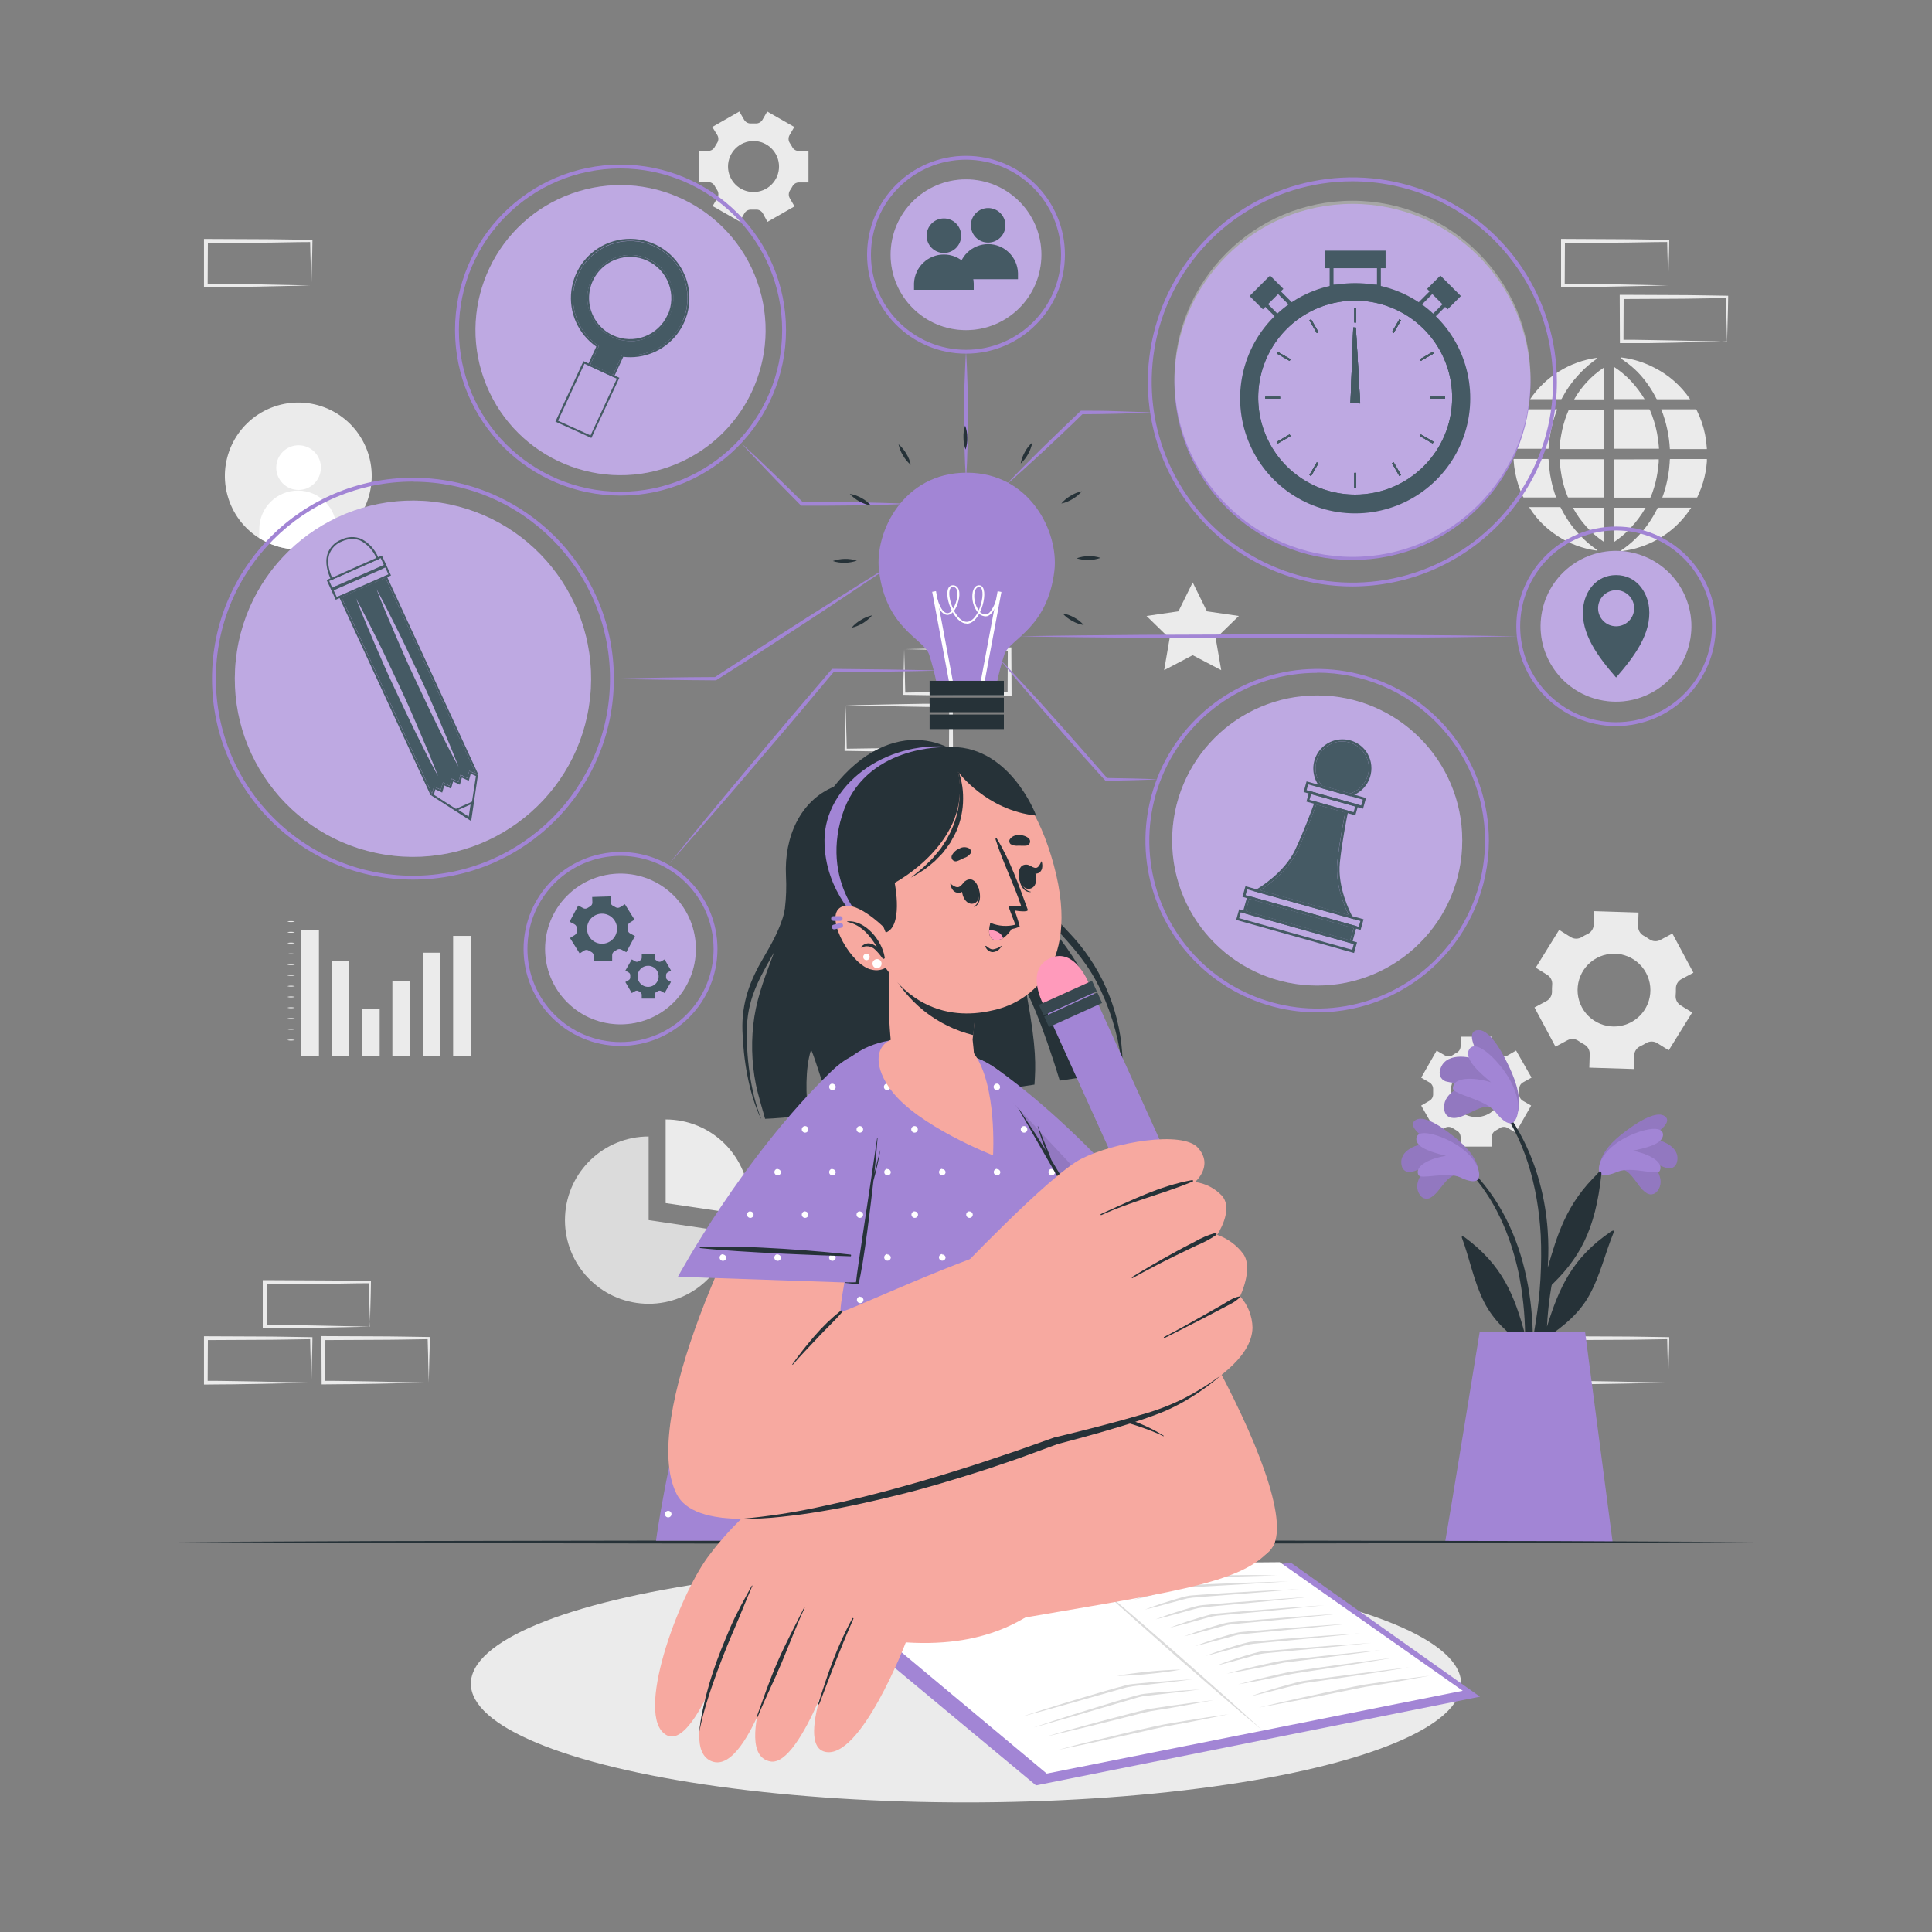<svg classname='' id="eC5EwShU32j1" xmlns="http://www.w3.org/2000/svg" xmlns:xlink="http://www.w3.org/1999/xlink" viewBox="0 0 500 500" shape-rendering="geometricPrecision" text-rendering="geometricPrecision">
<rect x="0" y="0" width="500" height="500" fill="#808080" stroke="none"/>
<style>
#eC5EwShU32j102_ts {animation: eC5EwShU32j102_ts__ts 4000ms linear infinite normal forwards}@keyframes eC5EwShU32j102_ts__ts { 0% {transform: translate(340.879px,217.559px) scale(1,1)} 50% {transform: translate(340.879px,217.559px) scale(1.049,1.049)} 100% {transform: translate(340.879px,217.559px) scale(1,1)}} #eC5EwShU32j116_ts {animation: eC5EwShU32j116_ts__ts 4000ms linear infinite normal forwards}@keyframes eC5EwShU32j116_ts__ts { 0% {transform: translate(160.593px,85.44px) scale(1,1)} 50% {transform: translate(160.593px,85.44px) scale(0.894,0.894)} 100% {transform: translate(160.593px,85.44px) scale(1,1)}} #eC5EwShU32j123_ts {animation: eC5EwShU32j123_ts__ts 4000ms linear infinite normal forwards}@keyframes eC5EwShU32j123_ts__ts { 0% {transform: translate(418.24px,162.09px) scale(1,1)} 25% {transform: translate(418.24px,162.09px) scale(0.91,0.91)} 50% {transform: translate(418.24px,162.09px) scale(1,1)} 75% {transform: translate(418.24px,162.09px) scale(0.91,0.91)} 100% {transform: translate(418.24px,162.09px) scale(1,1)}} #eC5EwShU32j128_ts {animation: eC5EwShU32j128_ts__ts 4000ms linear infinite normal forwards}@keyframes eC5EwShU32j128_ts__ts { 0% {transform: translate(160.59px,245.59px) scale(1,1)} 25% {transform: translate(160.59px,245.59px) scale(0.816,0.816)} 50% {transform: translate(160.59px,245.59px) scale(1,1)} 75% {transform: translate(160.59px,245.59px) scale(1,1)} 100% {transform: translate(160.59px,245.59px) scale(1,1)}} #eC5EwShU32j134_ts {animation: eC5EwShU32j134_ts__ts 4000ms linear infinite normal forwards}@keyframes eC5EwShU32j134_ts__ts { 0% {transform: translate(250px,65.93px) scale(1,1)} 25% {transform: translate(250px,65.93px) scale(1.139,1.139)} 50% {transform: translate(250px,65.93px) scale(1,1)} 75% {transform: translate(250px,65.93px) scale(1.139,1.139)} 100% {transform: translate(250px,65.93px) scale(1,1)}} #eC5EwShU32j142_ts {animation: eC5EwShU32j142_ts__ts 4000ms linear infinite normal forwards}@keyframes eC5EwShU32j142_ts__ts { 0% {transform: translate(106.87px,175.64px) scale(1,1)} 50% {transform: translate(106.87px,175.64px) scale(1.09,1.09)} 100% {transform: translate(106.87px,175.64px) scale(1,1)}} #eC5EwShU32j157_ts {animation: eC5EwShU32j157_ts__ts 4000ms linear infinite normal forwards}@keyframes eC5EwShU32j157_ts__ts { 0% {transform: translate(349.989px,98.839px) scale(1,1)} 50% {transform: translate(349.989px,98.839px) scale(0.911,0.911)} 100% {transform: translate(349.989px,98.839px) scale(1,1)}}
</style>
<g><path d="M95.6,337.52c0-1.92-.11-3.82-.13-5.7l.28.28c-4.54,0-9.09.16-13.63.17l-13.63.06.51-.51v11.52l-.46-.46c2.24,0,4.48,0,6.74.05l6.77.12l13.75.29Zm-13.36,6.1l-6.86.12c-2.29.05-4.59,0-6.89.06h-.49v-.46-11.52-.52h.52l13.63.07c4.54,0,9.09.11,13.63.17h.22v.28c0,1.95-.09,3.9-.13,5.82l-.15,5.7Z" fill="#ebebeb"/><path d="M80.4,352c-.05-1.92-.12-3.81-.14-5.7l.28.28c-4.54.06-9.08.17-13.63.17l-13.63.07.52-.52-.06,11.52-.46-.46c2.25,0,4.49,0,6.74.06l6.77.11l13.75.29ZM67,358.15l-6.86.11c-2.29.05-4.59,0-6.89.06h-.46v-.46-11.52-.51h.52l13.63.06c4.55,0,9.09.12,13.63.17h.29v.28c0,2-.09,3.9-.13,5.82l-.15,5.7Z" fill="#ebebeb"/><path d="M110.81,352c0-1.92-.12-3.81-.14-5.7l.29.28c-4.55.06-9.09.17-13.63.17l-13.63.07.51-.52-.06,11.52-.45-.46c2.24,0,4.48,0,6.73.06l6.78.11l13.75.29Zm-13.37,6.11l-6.85.11c-2.29.05-4.6,0-6.89.06h-.46v-.46l-.06-11.52v-.51h.52l13.63.06c4.54,0,9.08.12,13.63.17h.28v.28c0,2-.09,3.9-.14,5.82l-.14,5.7Z" fill="#ebebeb"/><path d="M431.6,352c-.05-1.92-.12-3.81-.14-5.7l.28.28c-4.54.06-9.08.17-13.63.17l-13.63.07.52-.52-.06,11.52-.46-.46c2.25,0,4.49,0,6.74.06l6.78.11l13.74.29Zm-13.37,6.11l-6.85.11c-2.3.05-4.6,0-6.9.06h-.48v-.46-11.48-.51h.51l13.63.06c4.55,0,9.09.12,13.63.17h.23v.28c0,2-.09,3.9-.14,5.82l-.15,5.7Z" fill="#ebebeb"/><path d="M431.6,68.05c-.05-1.92-.12-3.82-.14-5.7l.28.28c-4.54,0-9.08.16-13.63.17l-13.63.06.52-.51-.06,11.52-.46-.46c2.25,0,4.49,0,6.74.06l6.78.11l13.74.29Zm-13.37,6.1l-6.85.12c-2.3,0-4.6,0-6.9.06h-.48v-.46-11.52-.52h.51l13.63.07c4.55,0,9.09.12,13.63.17h.23v.28c0,1.95-.09,3.9-.14,5.82l-.15,5.7Z" fill="#ebebeb"/><path d="M446.81,82.57c-.05-1.91-.12-3.81-.14-5.7l.28.29c-4.54,0-9.09.16-13.63.16l-13.63.07.51-.52-.05,11.52-.46-.46c2.25,0,4.49,0,6.74.06l6.77.12l13.75.28Zm-13.37,6.11l-6.86.12c-2.29,0-4.59,0-6.89,0h-.46v-.47l-.05-11.52v-.51h.52l13.63.06c4.54,0,9.09.12,13.63.17h.29v.27c0,2-.09,3.9-.13,5.82l-.15,5.7Z" fill="#ebebeb"/><path d="M80.4,68.06c-.05-1.92-.12-3.81-.14-5.7l.28.28c-4.54,0-9.08.17-13.63.17l-13.63.07.52-.52-.06,11.52-.46-.46c2.25,0,4.49,0,6.74.06l6.77.11l13.75.29ZM67,74.17l-6.86.11c-2.29,0-4.59,0-6.89.06h-.46v-.46-11.52-.52h.52l13.63.06c4.55,0,9.09.12,13.63.17h.29v.28c0,2-.09,3.9-.13,5.82l-.15,5.7Z" fill="#ebebeb"/><path d="M219,188.35c.05,1.92.12,3.82.14,5.7l-.28-.28c4.54-.05,9.08-.16,13.63-.17l13.63-.06-.52.51.06-11.52.46.46c-2.25,0-4.49,0-6.74-.05l-6.78-.12-13.74-.29Zm13.37-6.1l6.85-.12c2.3,0,4.6,0,6.9-.06h.45v.46l.06,11.52v.52h-.51l-13.63-.07c-4.55,0-9.09-.11-13.63-.17h-.29v-.28c0-2,.09-3.9.14-5.82l.15-5.7Z" fill="#ebebeb"/><path d="M234.16,173.83c0,1.92.11,3.81.13,5.7l-.28-.28c4.55-.06,9.09-.17,13.63-.17l13.63-.07-.51.52.05-11.52.46.46c-2.24,0-4.48,0-6.74-.06l-6.77-.12L234,168Zm13.36-6.11l6.86-.11c2.29-.05,4.6,0,6.89-.06h.46v.45l.06,11.52v.48h-.52-13.63c-4.54,0-9.08-.12-13.63-.17h-.28v-.27c0-2,.09-3.9.14-5.82L234,168Z" fill="#ebebeb"/><path d="M87,139.46c-1.702,1.034-3.559,1.787-5.5,2.23-9.659,2.245-19.42-3.315-22.414-12.769s1.784-19.62,10.974-23.346s19.699.242,24.134,9.111s1.302,19.658-7.193,24.773Z" fill="#ebebeb"/><path d="M83.05,121.09c-.039,3.192-2.658,5.748-5.85,5.709s-5.748-2.658-5.709-5.849s2.657-5.748,5.849-5.71c1.534.016,2.998.642,4.07,1.739s1.662,2.577,1.64,4.111Z" fill="#fff"/><path d="M87.07,137.08v2.38c-1.702,1.034-3.559,1.787-5.5,2.23-4.959,1.16-10.176.269-14.47-2.47v-2.38c.066-5.523,4.597-9.946,10.12-9.88s9.946,4.597,9.88,10.12Z" fill="#fff"/><path d="M431.87,271.81l6.06-9.78-3-1.85c-.875-.548-1.367-1.542-1.27-2.57.05-.572.07-1.146.06-1.72-.038-1.032.512-1.997,1.42-2.49l3.11-1.66-5.44-10.14-3.11,1.66c-.907.486-2.011.416-2.85-.18-.474-.328-.965-.632-1.47-.91-.907-.491-1.463-1.449-1.44-2.48l.11-3.52-11.49-.36-.11,3.54c-.047,1.03-.664,1.948-1.6,2.38-.26.12-.51.24-.76.38s-.5.27-.74.42c-.875.535-1.975.535-2.85,0l-3-1.87-6.06,9.78l3,1.86c.873.549,1.361,1.544,1.26,2.57-.052.572-.068,1.146-.05,1.72.027,1.03-.525,1.988-1.43,2.48l-3.1,1.66l5.43,10.14l3.11-1.66c.907-.486,2.011-.416,2.85.18.469.328.956.629,1.46.9.911.488,1.471,1.447,1.45,2.48l-.11,3.53l11.5.36.11-3.53c.037-1.028.653-1.946,1.59-2.37l.77-.39c.25-.13.49-.27.73-.42.882-.534,1.988-.534,2.87,0Zm-9.74-7.26c-4.588,2.447-10.292.714-12.742-3.873s-.72-10.292,3.865-12.745s10.291-.726,12.747,3.858c1.184,2.204,1.441,4.789.715,7.184s-2.376,4.401-4.585,5.576Z" fill="#ebebeb"/><path d="M198.62,57.41l7-4-1.24-2.14c-.349-.628-.322-1.398.07-2c.22-.323.423-.657.61-1c.321-.646.979-1.056,1.7-1.06h2.47v-8.14h-2.47c-.745.017-1.432-.4-1.76-1.07-.187-.343-.39-.677-.61-1-.392-.602-.419-1.372-.07-2l1.24-2.14-7-4-1.24,2.15c-.37.622-1.057.985-1.78.94h-.59-.59c-.72.044-1.403-.319-1.77-.94l-1.25-2.15-7,4L185.66,35c.353.627.326,1.399-.07,2-.218.322-.418.656-.6,1-.326.646-.986,1.055-1.71,1.06h-2.46v8.06h2.46c.729.003,1.395.417,1.72,1.07.182.344.382.678.6,1c.396.601.423,1.373.07,2l-1.24,2.14l7,4l1.24-2.15c.368-.619,1.052-.978,1.77-.93h1.19c.724-.05,1.413.314,1.78.94ZM195,49.7c-3.644-.006-6.594-2.963-6.59-6.607s2.96-6.595,6.603-6.593s6.597,2.956,6.597,6.6c0,1.752-.697,3.432-1.937,4.67s-2.921,1.932-4.673,1.93Z" fill="#ebebeb"/><path d="M396.36,278.88l-4-7-2.14,1.24c-.627.353-1.399.326-2-.07-.321-.22-.655-.42-1-.6-.646-.326-1.055-.986-1.06-1.71v-2.44h-8.16v2.46c-.005.724-.414,1.384-1.06,1.71-.344.182-.678.382-1,.6-.599.401-1.374.428-2,.07l-2.14-1.24-4,7l2.15,1.24c.622.37.985,1.057.94,1.78c0,.19,0,.39,0,.59s0,.4,0,.59c.046.72-.317,1.405-.94,1.77l-2.15,1.25l4,7l2.14-1.24c.628-.349,1.398-.322,2,.07.34.22.68.42,1,.61.646.321,1.056.979,1.06,1.7v2.47h8.06v-2.47c.002-.722.412-1.381,1.06-1.7.36-.19.7-.39,1-.61.602-.392,1.372-.419,2-.07l2.14,1.24l4-7-2.15-1.24c-.619-.368-.978-1.052-.93-1.77c0-.2,0-.4,0-.6s0-.4,0-.59c-.05-.724.314-1.413.94-1.78Zm-7.71,3.61c0,3.645-2.955,6.6-6.6,6.6s-6.6-2.955-6.6-6.6s2.955-6.6,6.6-6.6c1.751-.003,3.432.692,4.67,1.93s1.933,2.919,1.93,4.67Z" fill="#ebebeb"/><polygon points="308.67,150.73 312.36,158.21 320.61,159.41 314.63,165.23 316.05,173.44 308.67,169.56 301.28,173.44 302.69,165.23 296.72,159.41 304.98,158.21 308.67,150.73" fill="#ebebeb"/><g><path d="M403,105.93c-1.285,3.266-2.042,6.716-2.24,10.22h-9v-.25c0-.23.05-.46.07-.7.11-1.2.31-2.39.6-3.56.461-1.927,1.132-3.799,2-5.58.035-.088.126-.141.22-.13h8.35Z" fill="#ebebeb"/><path d="M402.71,128.75h-8.32c-.088.006-.169-.047-.2-.13-.957-1.998-1.65-4.113-2.06-6.29-.202-1.051-.339-2.113-.41-3.18s0-.07,0-.11v-.25h8.89c.16,0,.15,0,.16.16.06.73.11,1.46.18,2.18.112,1.15.295,2.293.55,3.42.302,1.382.696,2.741,1.18,4.07s.01.08.03.13Z" fill="#ebebeb"/><path d="M437.67,131.39c-.022.043-.049.083-.08.12-.703,1.079-1.489,2.102-2.35,3.06-1.042,1.172-2.197,2.237-3.45,3.18-1.234.932-2.553,1.746-3.94,2.43-1.33.669-2.719,1.211-4.15,1.62-1.135.326-2.291.573-3.46.74l-.34.06h-.21l-.19-.13.22-.15c2.535-1.729,4.754-3.88,6.56-6.36c1.017-1.406,1.913-2.894,2.68-4.45.028-.084.113-.134.2-.12h8.51Z" fill="#ebebeb"/><path d="M429.35,116.14h-11.68v-10.2h9.12c.082-.013.16.039.18.12.839,1.926,1.462,3.938,1.86,6c.21,1.071.36,2.152.45,3.24.02.26.05.54.07.84Z" fill="#ebebeb"/><path d="M429.28,118.87c0,.24,0,.48,0,.72-.06.56-.1,1.13-.18,1.7-.11.78-.22,1.56-.38,2.34-.351,1.709-.857,3.382-1.51,5-.028.096-.12.159-.22.15h-9.39v-9.88Z" fill="#ebebeb"/><path d="M415,106v10.22h-11.4c0-.26,0-.51.05-.77.06-.57.1-1.14.19-1.71.14-.86.29-1.73.48-2.59.383-1.716.933-3.39,1.64-5c.034-.079.114-.127.2-.12h8.84Z" fill="#ebebeb"/><path d="M415.05,119v9.75h-9.11c-.092.008-.176-.051-.2-.14-.696-1.658-1.215-3.384-1.55-5.15-.17-.9-.3-1.82-.42-2.74-.08-.59-.09-1.2-.13-1.8v-.07h11.27c.09,0,.14.04.14.15Z" fill="#ebebeb"/><path d="M441.73,116.22h-9.57c-.187-3.527-.94-7.002-2.23-10.29h8.92c.092-.01.178.043.21.13c1.019,2.022,1.762,4.171,2.21,6.39.228,1.186.381,2.385.46,3.59Z" fill="#ebebeb"/><path d="M441.74,118.79v.67c-.07.86-.17,1.72-.32,2.58-.351,1.978-.942,3.905-1.76,5.74-.13.3-.27.59-.4.89-.022.057-.079.094-.14.09h-8.92c.11-.31.21-.61.32-.9.507-1.522.901-3.08,1.18-4.66.201-1.148.338-2.307.41-3.47c0-.28,0-.55.05-.83c0-.07,0-.11.1-.1h9.48Z" fill="#ebebeb"/><path d="M437.4,103.33v0h-8.5c-.089.012-.175-.037-.21-.12-1.108-2.223-2.504-4.29-4.15-6.15-.967-1.079-2.035-2.064-3.19-2.94-.57-.44-1.16-.85-1.74-1.27l-.1-.08.11-.08c0,0,0-.1-.05-.18c2.942.349,5.797,1.222,8.43,2.58c3.797,1.882,7.037,4.722,9.4,8.24Z" fill="#ebebeb"/><path d="M413.42,142.48c-.08.011-.16.011-.24,0-.92-.122-1.831-.299-2.73-.53-1.678-.429-3.307-1.033-4.86-1.8-1.775-.88-3.437-1.971-4.95-3.25-1.087-.909-2.091-1.913-3-3-.678-.817-1.299-1.679-1.86-2.58v-.08h7.93c.088-.006.169.047.2.13.808,1.641,1.765,3.204,2.86,4.67c1.016,1.327,2.139,2.568,3.36,3.71c1.006.951,2.086,1.82,3.23,2.6Z" fill="#ebebeb"/><path d="M413.32,92.8c-.36.26-.78.56-1.18.87-1.363,1.054-2.628,2.228-3.78,3.51-1.574,1.701-2.918,3.601-4,5.65-.07.13-.13.27-.2.39-.03.039-.072.067-.12.08-.15,0-.29,0-.43,0h-7.61c3.961-5.838,10.212-9.723,17.2-10.69l-.05.09Z" fill="#ebebeb"/><path d="M425.87,131.4c-1.076,1.883-2.372,3.632-3.86,5.21-1.316,1.418-2.796,2.673-4.41,3.74v-8.95Z" fill="#ebebeb"/><path d="M415,131.4v8.78c-3.298-2.261-6.015-5.27-7.93-8.78Z" fill="#ebebeb"/><path d="M425.61,103.29h-7.94v-8.36c1.63,1.054,3.124,2.303,4.45,3.72c1.319,1.423,2.489,2.978,3.49,4.64Z" fill="#ebebeb"/><path d="M415,95.19v8.17h-7.61c1.862-3.281,4.469-6.08,7.61-8.17Z" fill="#ebebeb"/></g><path d="M189.28,318.94c-1.691,11.421-12.046,19.506-23.536,18.376s-20.072-11.079-19.504-22.61s10.085-20.589,21.63-20.586v21.65Z" fill="#dbdbdb"/><path d="M193.92,311.36c.002,1.061-.079,2.121-.24,3.17l-21.41-3.17v-21.65c5.744-.005,11.253,2.274,15.315,6.335s6.341,9.571,6.335,15.315Z" fill="#ebebeb"/><rect width="23.02" height="1" rx="0" ry="0" transform="translate(178.85 327.25)" fill="#c7c7c7"/><path d="M203.48,329.87c-.858.004-1.634-.51-1.966-1.302s-.152-1.705.453-2.314s1.518-.792,2.312-.464s1.311,1.101,1.311,1.96c.003.561-.218,1.101-.614,1.498s-.934.622-1.496.622Zm0-3.23c-.455-.004-.867.267-1.043.687s-.081.904.241,1.225.806.417,1.225.241.691-.588.687-1.043c0-.294-.117-.577-.325-.785s-.49-.325-.785-.325Z" fill="#c7c7c7"/><rect width="17.88" height="0.81" rx="0" ry="0" transform="translate(209.33 326.54)" fill="#c7c7c7"/><rect width="10.12" height="0.81" rx="0" ry="0" transform="translate(209.33 328.16)" fill="#c7c7c7"/><rect width="4.57" height="32.54" rx="0" ry="0" transform="translate(77.97 240.8)" fill="#ebebeb"/><rect width="4.57" height="24.67" rx="0" ry="0" transform="translate(85.83 248.67)" fill="#ebebeb"/><rect width="4.57" height="12.33" rx="0" ry="0" transform="translate(93.69 261)" fill="#ebebeb"/><rect width="4.57" height="19.38" rx="0" ry="0" transform="translate(101.55 253.96)" fill="#ebebeb"/><rect width="4.57" height="26.77" rx="0" ry="0" transform="translate(109.41 246.56)" fill="#ebebeb"/><rect width="4.57" height="31.12" rx="0" ry="0" transform="translate(117.27 242.21)" fill="#ebebeb"/><path d="M75.32,236.66l.05,9.17v9.17v18.34l-.11-.12c4.2,0,8.4,0,12.61,0h12.61h12.6l12.61.07-12.61.07h-12.6-12.61q-6.32,0-12.61,0h-.06v-.11-18.34-9.17Z" fill="#ebebeb"/><path d="M74.31,238.5c.324-.096.662-.14,1-.13.338-.009.676.035,1,.13-.326.086-.662.13-1,.13s-.674-.043-1-.13Z" fill="#ebebeb"/><path d="M74.31,241.28c.326-.087.662-.13,1-.13s.674.044,1,.13c-.324.095-.662.139-1,.13-.338.01-.676-.034-1-.13Z" fill="#ebebeb"/><path d="M74.31,244.07c.326-.087.662-.13,1-.13s.674.044,1,.13c-.325.091-.662.134-1,.13-.338.005-.675-.039-1-.13Z" fill="#ebebeb"/><path d="M74.31,246.86c.325-.091.662-.135,1-.13.338-.004.675.039,1,.13-.326.086-.662.13-1,.13s-.674-.043-1-.13Z" fill="#ebebeb"/><path d="M74.31,249.65c.324-.096.662-.14,1-.13.338-.009.676.035,1,.13-.326.086-.662.13-1,.13s-.674-.043-1-.13Z" fill="#ebebeb"/><path d="M74.31,252.43c.326-.088.663-.129,1-.12.337-.008.674.032,1,.12-.324.095-.662.139-1,.13-.338.01-.676-.034-1-.13Z" fill="#ebebeb"/><path d="M74.31,255.22c.326-.087.662-.13,1-.13s.674.044,1,.13c-.325.091-.662.134-1,.13-.338.005-.675-.039-1-.13Z" fill="#ebebeb"/><path d="M74.31,258c.325-.091.662-.135,1-.13.338-.004.675.039,1,.13-.325.091-.662.134-1,.13-.338.005-.675-.039-1-.13Z" fill="#ebebeb"/><path d="M74.31,260.8c.325-.091.662-.135,1-.13.338-.004.675.039,1,.13-.326.086-.662.13-1,.13s-.674-.043-1-.13Z" fill="#ebebeb"/><path d="M74.31,263.59c.324-.096.662-.14,1-.13.338-.009.676.035,1,.13-.326.086-.662.13-1,.13s-.674-.043-1-.13Z" fill="#ebebeb"/><path d="M74.31,266.37c.326-.087.662-.13,1-.13s.674.044,1,.13c-.324.095-.662.139-1,.13-.338.01-.676-.034-1-.13Z" fill="#ebebeb"/><path d="M74.31,269.16c.326-.087.662-.13,1-.13s.674.044,1,.13c-.325.091-.662.134-1,.13-.338.005-.675-.039-1-.13Z" fill="#ebebeb"/></g><g><ellipse rx="128.14" ry="30.72" transform="translate(250 435.74)" fill="#ebebeb"/></g><g><polygon points="217.59,420 334.07,404.42 383.01,439.1 268.11,462.05 217.59,420" fill="#a285d5"/><path d="M224.65,420.37L270.89,459l107.67-21.43-47.35-33.28c0,0-31.44.2-32.94.47s-15.85,4.24-15.85,4.24-19.55.94-20.91,1.21-36.86,10.16-36.86,10.16Z" fill="#fff"/><polygon points="282.42,408.96 288.06,413.71 293.66,418.51 304.79,428.18 315.83,437.96 321.31,442.89 326.75,447.86 321.11,443.12 315.51,438.32 304.38,428.65 293.35,418.87 287.87,413.94 282.42,408.96" fill="#dbdbdb"/><path d="M289.08,433.72c1.36-.26,2.72-.46,4.09-.64s2.75-.34,4.13-.48s2.76-.26,4.14-.34s2.77-.16,4.16-.17c-1.37.27-2.74.46-4.11.65s-2.74.33-4.11.47-2.76.26-4.14.34-2.76.16-4.16.17Z" fill="#dbdbdb"/><path d="M264.33,444.29c3.61-1.19,7.24-2.32,10.87-3.44s7.28-2.18,10.93-3.25c1.82-.54,3.65-1,5.5-1.52.473-.118.954-.198,1.44-.24l1.43-.15l2.83-.26c3.79-.32,7.58-.61,11.38-.82-3.77.49-7.55.9-11.33,1.33l-2.83.3c-.931.078-1.856.215-2.77.41-1.83.48-3.65,1-5.48,1.53l-11,3.11c-3.63,1.02-7.3,2.04-10.97,3Z" fill="#dbdbdb"/><path d="M267.56,447.05c3.5-1.2,7-2.33,10.54-3.44s7.06-2.19,10.6-3.26c1.77-.54,3.54-1.05,5.33-1.54.45-.12.89-.24,1.37-.34s.93-.12,1.39-.18l2.76-.27c3.69-.31,7.37-.59,11.06-.79-3.66.49-7.33.89-11,1.32l-2.75.3c-.46.06-.92.1-1.36.19s-.87.22-1.31.34l-5.32,1.55c-3.55,1-7.08,2.1-10.64,3.11s-7.1,2.04-10.67,3.01Z" fill="#dbdbdb"/><path d="M270.82,449.39q5.32-1.58,10.68-3c3.57-1,7.16-1.91,10.74-2.85c1.8-.46,3.56-.93,5.42-1.3l5.49-.82c3.67-.51,7.34-1,11-1.45-3.64.71-7.29,1.34-10.94,2l-5.48.89c-1.76.36-3.57.87-5.36,1.3-3.6.88-7.18,1.83-10.77,2.69s-7.17,1.72-10.78,2.54Z" fill="#dbdbdb"/><path d="M323.55,439q5-1.69,10.05-3.06c.85-.23,1.69-.46,2.55-.66.43-.1.85-.2,1.31-.27l1.3-.18l5.2-.71c3.47-.48,6.94-.91,10.41-1.36s6.95-.87,10.42-1.27c-3.45.56-6.91,1.11-10.37,1.63s-6.92,1.06-10.38,1.54l-5.2.75-1.3.18c-.4.08-.83.18-1.25.29l-2.54.62c-3.39.87-6.75,1.73-10.2,2.5Z" fill="#dbdbdb"/><path d="M320.49,435.91q4.89-1.38,9.86-2.47c1.66-.37,3.3-.76,5-1l5-.72c3.35-.49,6.71-.93,10.07-1.39s6.71-.88,10.08-1.29c-3.34.57-6.68,1.13-10,1.66s-6.69,1.07-10,1.56l-5,.76c-.83.11-1.64.3-2.47.47l-2.49.5q-5.03,1.06-10.05,1.92Z" fill="#dbdbdb"/><path d="M317.5,433.13c3.25-.89,6.51-1.71,9.8-2.42c1.65-.36,3.28-.75,5-1l5-.58c3.34-.39,6.69-.74,10-1.09s6.7-.68,10.05-1c-3.33.48-6.67.94-10,1.36s-6.67.87-10,1.27c-1.66.2-3.35.39-5,.61l-4.93,1q-4.93,1.01-9.92,1.85Z" fill="#dbdbdb"/><path d="M314.92,431c3.16-1.23,6.38-2.25,9.65-3.17.41-.12.82-.22,1.24-.31.425-.093.856-.156,1.29-.19l2.53-.23l5.05-.43c6.74-.55,13.49-1.06,20.24-1.49-6.73.73-13.46,1.38-20.19,2l-5.05.47-2.52.25c-.823.093-1.637.261-2.43.5-3.27.9-6.51,1.87-9.81,2.6Z" fill="#dbdbdb"/><path d="M312.11,428.51c3.16-1.23,6.39-2.25,9.65-3.17.41-.12.82-.22,1.24-.31.425-.091.856-.155,1.29-.19l2.53-.23l5.05-.43c6.75-.55,13.49-1.06,20.24-1.49-6.72.73-13.46,1.38-20.19,2l-5.05.47-2.52.25c-.823.093-1.637.261-2.43.5-3.26.87-6.51,1.83-9.81,2.6Z" fill="#dbdbdb"/><path d="M309.3,426c3.17-1.22,6.39-2.24,9.65-3.16.41-.12.82-.22,1.25-.31.425-.093.856-.156,1.29-.19l2.52-.23l5.06-.43c6.74-.55,13.48-1.06,20.23-1.49-6.72.73-13.45,1.38-20.19,2l-5,.47-2.53.25c-.824.09-1.638.257-2.43.5-3.3.85-6.54,1.81-9.85,2.59Z" fill="#dbdbdb"/><path d="M306.5,423.46c3.16-1.22,6.38-2.25,9.65-3.17.41-.11.82-.21,1.24-.3.424-.097.856-.161,1.29-.19l2.53-.23l5.05-.44c6.74-.54,13.49-1.06,20.24-1.48-6.73.73-13.46,1.37-20.19,2l-5.05.47-2.52.24c-.827.098-1.643.268-2.44.51-3.3.87-6.5,1.83-9.8,2.59Z" fill="#dbdbdb"/><path d="M302.75,421.25c3.16-1.23,6.38-2.25,9.65-3.17.41-.11.82-.22,1.24-.31.425-.094.856-.154,1.29-.18l2.53-.23l5.05-.44c6.74-.54,13.49-1.06,20.24-1.49-6.73.73-13.46,1.38-20.19,2l-5.05.46-2.52.25c-.826.094-1.643.262-2.44.5-3.26.89-6.5,1.85-9.8,2.61Z" fill="#dbdbdb"/><path d="M299.1,419.07c3.16-1.23,6.39-2.25,9.65-3.17.41-.12.82-.22,1.24-.31.425-.091.856-.155,1.29-.19l2.53-.23l5.06-.43c6.74-.55,13.48-1.06,20.23-1.49-6.72.73-13.46,1.38-20.19,2l-5.05.47-2.52.25c-.823.093-1.637.261-2.43.5-3.26.87-6.51,1.84-9.81,2.6Z" fill="#dbdbdb"/><path d="M296.3,416.55c3.15-1.23,6.37-2.25,9.63-3.17.41-.11.82-.22,1.24-.3.423-.102.855-.166,1.29-.19l2.53-.19l5.05-.35c6.74-.42,13.48-.81,20.23-1.11-6.73.6-13.46,1.12-20.19,1.65l-5.05.38-2.52.21c-.82.086-1.631.25-2.42.49-3.26.86-6.5,1.82-9.79,2.58Z" fill="#dbdbdb"/><path d="M293.49,414c3.15-1.22,6.36-2.24,9.62-3.15.41-.12.81-.22,1.23-.31.426-.105.862-.165,1.3-.18l2.53-.15l5.05-.25q10.09-.44,20.21-.69c-6.73.46-13.46.84-20.19,1.23l-5,.28-2.52.16c-.821.086-1.632.253-2.42.5-3.3.87-6.52,1.82-9.81,2.56Z" fill="#dbdbdb"/><path d="M290.68,411.5c3.15-1.22,6.35-2.24,9.6-3.15.41-.12.82-.22,1.24-.31.422-.107.855-.164,1.29-.17l2.53-.08l5.05-.08c3.36,0,6.73,0,10.09-.06s6.73,0,10.1.06c-6.73.22-13.46.37-20.18.53l-5,.12-2.52.09c-.814.083-1.618.247-2.4.49-3.29.85-6.48,1.8-9.8,2.56Z" fill="#dbdbdb"/><path d="M274,452.81c3.62-1,7.25-1.87,10.88-2.76s7.28-1.73,10.92-2.59c1.83-.42,3.64-.82,5.51-1.19l5.53-.94c3.69-.59,7.38-1.18,11.09-1.69-3.66.79-7.33,1.49-11,2.2l-5.52,1c-1.8.37-3.64.83-5.46,1.22L285,450.5c-3.66.8-7.32,1.58-11,2.31Z" fill="#dbdbdb"/><path d="M325.76,441.92c3.64-.89,7.31-1.72,11-2.54s7.34-1.57,11-2.35c1.84-.39,3.67-.75,5.55-1.08l5.56-.82c3.72-.52,7.44-1,11.17-1.47-3.69.71-7.39,1.34-11.09,2l-5.56.89c-1.82.33-3.67.75-5.51,1.1l-11,2.21c-3.74.69-7.43,1.4-11.12,2.06Z" fill="#dbdbdb"/></g><g><path d="M380.13,302.19c16,15.66,18.68,39.89,15.31,61.11-.09.48-.83.35-.83-.1c0-4.83.15-9.62.13-14.39-.09-.22-.16-.43-.25-.64-4.17-3-8-6.47-10.39-11.17-2.67-5.25-3.72-11.18-5.76-16.67-.19-.52.37-.37.74-.1c9.72,7.18,12.83,14.9,15.62,25.22-.057-5.398-.626-10.779-1.7-16.07-2.1-9.79-6.26-19.49-13.29-26.76-.26-.28.15-.7.42-.43Z" fill="#263238"/><path d="M377.13,304c-2.75.09-4.48,4.49-6.62,5.77-.451.36-1.033.514-1.603.425s-1.077-.414-1.397-.895c-2.13-3,.79-6.63,3.53-8.67-2,.8-3.59,2.22-5.7,2.62-.546.173-1.14.103-1.632-.191s-.833-.786-.938-1.349c-.94-4.05,4.14-5.84,7.62-5.93-1.69-1.17-6.53-4.36-4-5.93s8.28,3,10.13,4.49c2.72,2.21,6,5.5,6.09,9c.16,4-3.37,1.52-5.48.66Z" fill="#a285d5"/><path d="M377.13,304c-2.75.09-4.48,4.49-6.62,5.77-.451.36-1.033.514-1.603.425s-1.077-.414-1.397-.895c-2.13-3,.79-6.63,3.53-8.67-2,.8-3.59,2.22-5.7,2.62-.546.173-1.14.103-1.632-.191s-.833-.786-.938-1.349c-.94-4.05,4.14-5.84,7.62-5.93-1.69-1.17-6.53-4.36-4-5.93s8.28,3,10.13,4.49c2.72,2.21,6,5.5,6.09,9c.16,4-3.37,1.52-5.48.66Z" opacity="0.1"/><path d="M377.92,304.7c-3.51-1.6-10.27.7-10.85-.63-1.16-2.71,4.24-4.57,7.15-4.93-2.68-.73-7.83-1.89-7.67-4.48.19-3.16,7.89-.44,11.79,2.55c4.91,3.76,4.87,7.39,4.06,8.12-1.11,1-3.9-.33-4.48-.63Z" fill="#a285d5"/><path d="M416.56,300.64c-16.58,15-20.18,39.15-17.62,60.48.07.49.82.38.83-.07.19-4.82.22-9.61.42-14.38.1-.22.18-.42.27-.63c4.29-2.88,8.25-6.16,10.81-10.77c2.87-5.14,4.14-11,6.39-16.43.21-.52-.35-.39-.73-.13-10,6.8-13.39,14.4-16.57,24.61.267-5.393,1.037-10.75,2.3-16c2.48-9.7,7-19.24,14.31-26.24.122-.113.128-.303.015-.425s-.303-.128-.425-.015Z" fill="#263238"/><path d="M419.5,302.58c2.74.2,4.3,4.66,6.39,6c.438.391,1.023.576,1.606.507s1.109-.385,1.444-.867c2.24-2.88-.53-6.65-3.2-8.8c1.93.88,3.5,2.36,5.6,2.84.539.195,1.137.149,1.64-.127s.864-.754.99-1.313c1.09-4-3.91-6-7.39-6.21c1.73-1.11,6.69-4.11,4.18-5.78s-8.39,2.67-10.29,4.1c-2.8,2.1-6.17,5.28-6.42,8.72-.32,4.04,3.3,1.7,5.45.93Z" fill="#a285d5"/><path d="M419.5,302.58c2.74.2,4.3,4.66,6.39,6c.438.391,1.023.576,1.606.507s1.109-.385,1.444-.867c2.24-2.88-.53-6.65-3.2-8.8c1.93.88,3.5,2.36,5.6,2.84.539.195,1.137.149,1.64-.127s.864-.754.99-1.313c1.09-4-3.91-6-7.39-6.21c1.73-1.11,6.69-4.11,4.18-5.78s-8.39,2.67-10.29,4.1c-2.8,2.1-6.17,5.28-6.42,8.72-.32,4.04,3.3,1.7,5.45.93Z" opacity="0.1"/><path d="M418.67,303.23c3.58-1.46,10.25,1.09,10.87-.22c1.27-2.66-4.06-4.72-7-5.19c2.71-.63,7.9-1.59,7.84-4.18-.07-3.17-7.87-.75-11.88,2.09-5,3.58-5.15,7.2-4.37,8c1.12,1,3.95-.26,4.54-.5Z" fill="#a285d5"/><path d="M399.61,340.36c-1.122,8.044-2.843,15.993-5.15,23.78-.064.32-.375.529-.695.465s-.529-.375-.465-.695c1.09-7.33,3.07-14.52,4.16-21.85c1.191-7.413,1.62-14.929,1.28-22.43-.7-12.35-4.05-25.48-12.11-35.15-.18-.23.2-.55.38-.34C403.14,303,400.57,326,400.56,328.08c2.28-7.78,4.64-16.71,13.28-24.64.37-.34.66-.18.6.4-1.55,14.45-5.56,22-13.94,29.71-.23,2.29-.5,4.57-.89,6.81Z" fill="#263238"/><path d="M386.48,286.65c-2.9-1.29-6.9,2.4-9.77,2.66-1.53.13-2.65-.47-2.92-2-.71-4.15,4.16-6.47,8-7.22-2.44-.15-4.84.5-7.23-.14-.657-.094-1.242-.466-1.605-1.021s-.471-1.24-.295-1.879c1.07-4.66,7.24-4,10.89-2.31-1.16-2.07-4.57-7.81-1.11-8.15s7.08,7.27,8.25,9.76c1.71,3.66,3.41,8.71,1.8,12.35-1.83,4.24-4.24-.11-6.01-2.05Z" fill="#a285d5"/><path d="M386.48,286.65c-2.9-1.29-6.9,2.4-9.77,2.66-1.53.13-2.65-.47-2.92-2-.71-4.15,4.16-6.47,8-7.22-2.44-.15-4.84.5-7.23-.14-.657-.094-1.242-.466-1.605-1.021s-.471-1.24-.295-1.879c1.07-4.66,7.24-4,10.89-2.31-1.16-2.07-4.57-7.81-1.11-8.15s7.08,7.27,8.25,9.76c1.71,3.66,3.41,8.71,1.8,12.35-1.83,4.24-4.24-.11-6.01-2.05Z" opacity="0.1"/><path d="M387,287.75c-2.85-3.43-11-4.44-11-6.11.16-3.4,6.7-2.61,9.9-1.52-2.41-2.1-7.17-5.9-5.7-8.5c1.79-3.19,8.41,3.51,10.95,8.57c3.19,6.38,1.33,10.13.13,10.47-1.64.48-3.84-2.34-4.28-2.91Z" fill="#a285d5"/><path d="M410.22,344.71l7.12,54.36h-43.34c.89-4.81,8.95-54.42,8.95-54.42Z" fill="#a285d5"/></g><g><polygon points="45.75,399.07 96.82,398.83 147.88,398.74 250,398.58 352.12,398.74 403.19,398.83 454.25,399.07 403.19,399.32 352.12,399.41 250,399.57 147.88,399.41 96.82,399.32 45.75,399.07" fill="#263238"/></g><g><g id="eC5EwShU32j102_ts" transform="translate(340.879,217.559) scale(1,1)"><g transform="translate(-340.879,-217.559)"><circle r="37.54" transform="translate(340.89 217.52)" fill="#a285d5"/><circle r="37.54" transform="translate(340.89 217.52)" opacity="0.3" fill="#fff"/><path d="M340.89,262c-17.976.004-34.184-10.822-41.065-27.429s-3.08-35.724,9.631-48.435s31.828-16.512,48.435-9.631s27.433,23.089,27.429,41.065c-.028,24.527-19.903,44.402-44.43,44.43Zm0-87.87c-17.571-.004-33.414,10.577-40.14,26.809s-3.013,34.918,9.41,47.344s31.108,16.144,47.342,9.421s26.819-22.564,26.819-40.134c0-23.995-19.435-43.457-43.43-43.49Z" fill="#a285d5"/><path d="M353.94,195.06c-1.392-2.368-3.959-3.793-6.705-3.722s-5.236,1.628-6.503,4.064-1.111,5.369.408,7.658c.19.282.401.549.63.8l.06.07l7.58,2.13v0h.07c.341-.098.675-.218,1-.36c1.932-.872,3.408-2.516,4.068-4.53s.443-4.213-.598-6.06Zm.06,5.57c-.623,2.257-2.353,4.04-4.59,4.73l-7.22-2c-2.032-2.299-2.302-5.663-.663-8.256s4.794-3.793,7.742-2.944s4.982,3.542,4.991,6.61c-0.0.629-.088,1.255-.26,1.86Z" fill="#455a64"/><path d="M354.26,198.74c.003.639-.085,1.275-.26,1.89-.623,2.257-2.353,4.04-4.59,4.73l-7.22-2c-2.032-2.299-2.302-5.663-.663-8.256s4.794-3.793,7.742-2.944s4.982,3.542,4.991,6.61Z" fill="#455a64"/><path d="M350.47,205.65l-1.06-.29-7.22-2-1.05-.29-3-.85-.77,2.76l1.35.38.63.17l11.41,3.2.63.18l1.36.38.77-2.76Zm1.8,2.8l-.73-.2-12.67-3.55-.73-.21.42-1.5l3.27.92l7.6,2.12l3.26.92Z" fill="#455a64"/><path d="M349.94,237.1l-.86-.25-23-6.44v0l-.86-.25-2.9-.81-.77,2.76l1.11.31.63.18L351,240.35l1.12.31.77-2.75Zm1.68,2.76l-.49-.14-28.28-7.92-.49-.14.42-1.5l1.65.46l26,7.28l1.65.46Z" fill="#455a64"/><path d="M350.06,243.56l-.63-.18-27-7.57-.63-.18-1.11-.31-.77,2.75l30.51,8.56.77-2.76Zm-.11,2.26l-29.26-8.2.42-1.5.48.13v0l28.29,7.93.48.13Z" fill="#455a64"/><path d="M322.85,231.79v0l-.18.62-.9,3.21-.18.62v0l28.29,7.93.18-.63.89-3.21.18-.63Zm27.48,8.39l-.9,3.2-27-7.57.9-3.21Z" fill="#455a64"/><polygon points="350.33,240.18 349.43,243.38 322.4,235.81 323.3,232.6 350.33,240.18" fill="#455a64"/><path d="M350.76,211l-12.66-3.55.77-2.75l12.67,3.55Zm-11.86-4l11.41,3.2.42-1.5-11.41-3.2Z" fill="#455a64"/><path d="M350,237.21l-.06-.11c-.5-.93-3.84-7.48-3.19-13.83.52-5.11,1.74-11.32,2.05-12.82c0-.21.07-.33.07-.34l.06-.29-8.66-2.43-.1.29-.11.32c-.51,1.43-2.7,7.37-4.91,12-2.74,5.75-9,9.6-9.92,10.15l-.12.07-.68.39l26,7.28Zm-23.9-6.8c1.86-1.18,7.1-4.82,9.64-10.11c2.24-4.71,4.45-10.74,4.94-12.12l7.49,2.1c-.3,1.43-1.55,7.74-2.07,12.92-.6,5.85,2,11.7,3,13.65Z" fill="#455a64"/><path d="M349.08,236.85l-23-6.44c1.86-1.18,7.1-4.82,9.64-10.11c2.24-4.71,4.45-10.74,4.94-12.12l7.49,2.1c-.3,1.43-1.55,7.74-2.07,12.92-.58,5.85,2.02,11.7,3,13.65Z" fill="#455a64"/></g></g><g id="eC5EwShU32j116_ts" transform="translate(160.593,85.44) scale(1,1)"><g transform="translate(-160.593,-85.44)"><circle r="37.54" transform="matrix(.942-.335 0.335 0.942 160.593 85.44)" fill="#a285d5"/><circle r="37.54" transform="matrix(.942-.335 0.335 0.942 160.593 85.44)" opacity="0.3" fill="#fff"/><path d="M160.59,128.26c-23.654,0-42.83-19.176-42.83-42.83s19.176-42.83,42.83-42.83s42.83,19.176,42.83,42.83c-.022,23.645-19.185,42.808-42.83,42.83Zm0-84.66c-23.102,0-41.83,18.728-41.83,41.83s18.728,41.83,41.83,41.83s41.83-18.728,41.83-41.83c-.028-23.091-18.739-41.802-41.83-41.83Z" fill="#a285d5"/><path d="M167.74,67c-5.058-2.318-11.052-.545-14.034,4.153s-2.037,10.876,2.214,14.467c.778.656,1.639,1.208,2.56,1.64v0c1.454.662,3.033,1.003,4.63,1c.34,0,.68,0,1,0c5.069-.411,9.215-4.207,10.071-9.22s-1.795-9.97-6.441-12.04Zm5,14.55c-1.168,2.566-3.309,4.562-5.95,5.547s-5.567.878-8.13-.297c-.885-.409-1.712-.934-2.46-1.56-2.878-2.444-4.245-6.229-3.593-9.948s3.226-6.813,6.763-8.132c2.637-.992,5.561-.888,8.12.29c2.578,1.172,4.583,3.321,5.576,5.974s.889,5.59-.286,8.166Zm-5-14.55c-5.058-2.318-11.052-.545-14.034,4.153s-2.037,10.876,2.214,14.467c.778.656,1.639,1.208,2.56,1.64v0c1.454.662,3.033,1.003,4.63,1c.34,0,.68,0,1,0c5.069-.411,9.215-4.207,10.071-9.22s-1.795-9.97-6.441-12.04Zm5,14.55c-1.168,2.566-3.309,4.562-5.95,5.547s-5.567.878-8.13-.297c-.885-.409-1.712-.934-2.46-1.56-2.878-2.444-4.245-6.229-3.593-9.948s3.226-6.813,6.763-8.132c2.637-.992,5.561-.888,8.12.29c2.578,1.172,4.583,3.321,5.576,5.974s.889,5.59-.286,8.166Zm4.69-9.77c-.699-1.888-1.767-3.618-3.14-5.09-4.224-4.535-10.764-6.078-16.57-3.91-5.341,1.991-9.135,6.782-9.849,12.436s1.77,11.238,6.449,14.494l-2,4.33-.21.45l6.75,3.13.21-.45l2.23-4.82c5.303.626,10.549-1.554,13.847-5.754s4.17-9.814,2.304-14.816Zm-.88,11.51c-2.682,5.927-8.931,9.397-15.38,8.54h-.19L158.64,97l-5.84-2.71l2.2-4.71-.17-.12c-6.533-4.4-8.486-13.139-4.449-19.902s12.657-9.19,19.63-5.527s9.866,12.137,6.589,19.299Z" fill="#455a64"/><path d="M177,72c-2.243-5.997-8.083-9.875-14.481-9.616s-11.905,4.597-13.656,10.756.652,12.745,5.956,16.33l.17.12-2.19,4.71l5.84,2.7L161,91.85h.19c5.147.665,10.267-1.409,13.5-5.469s4.109-9.514,2.31-14.381Zm-3.77,9.81c-1.661,3.619-5.126,6.077-9.09,6.45-.34,0-.68,0-1,0-1.597.003-3.176-.338-4.63-1v0c-.921-.432-1.782-.984-2.56-1.64-4.393-3.718-5.226-10.172-1.922-14.885s9.655-6.129,14.648-3.266s6.98,9.059,4.584,14.291Z" fill="#455a64"/><path d="M159.09,97.21l-.45-.21-5.84-2.71-.46-.21-1.34-.61-7.26,15.65l9.31,4.23l7.24-15.58Zm-6.26,15.48l-8.41-3.81l6.84-14.75.87.4l6.75,3.13.76.35Z" fill="#455a64"/></g></g><g id="eC5EwShU32j123_ts" transform="translate(418.24,162.09) scale(1,1)"><g transform="translate(-418.24,-162.09)"><circle r="19.51" transform="matrix(.161-.987 0.987 0.161 418.216 162.073)" fill="#a285d5"/><circle r="19.51" transform="matrix(.161-.987 0.987 0.161 418.216 162.073)" opacity="0.3" fill="#fff"/><path d="M418.24,187.91c-14.26,0-25.82-11.56-25.82-25.82s11.56-25.82,25.82-25.82s25.82,11.56,25.82,25.82c-.022,14.251-11.569,25.798-25.82,25.82Zm0-50.64c-13.708,0-24.82,11.112-24.82,24.82s11.112,24.82,24.82,24.82s24.82-11.112,24.82-24.82c-.017-13.701-11.119-24.803-24.82-24.82Z" fill="#a285d5"/><path d="M426.78,157.34c-.43-4.26-3.37-8.51-8.54-8.51s-8.1,4.25-8.53,8.51c-.65,6.59,3.79,12.56,8.53,18c4.76-5.44,9.19-11.41,8.54-18Zm-8.54,4.74c-2.578-.006-4.664-2.099-4.66-4.677s2.095-4.665,4.673-4.663s4.667,2.092,4.667,4.67c0,1.24-.493,2.43-1.371,3.306s-2.068,1.367-3.309,1.364Z" fill="#455a64"/></g></g><g id="eC5EwShU32j128_ts" transform="translate(160.59,245.59) scale(1,1)"><g transform="translate(-160.59,-245.59)"><circle r="19.51" transform="matrix(.707-.707 0.707 0.707 160.583 245.594)" fill="#a285d5"/><circle r="19.51" transform="matrix(.707-.707 0.707 0.707 160.583 245.594)" opacity="0.3" fill="#fff"/><path d="M160.59,270.68c-13.857,0-25.09-11.233-25.09-25.09s11.233-25.09,25.09-25.09s25.09,11.233,25.09,25.09c-.011,13.852-11.238,25.079-25.09,25.09Zm0-49.18c-13.305,0-24.09,10.785-24.09,24.09s10.785,24.09,24.09,24.09s24.09-10.785,24.09-24.09c-.017-13.298-10.792-24.073-24.09-24.09Z" fill="#a285d5"/><path d="M151.18,246c.363-.219.817-.219,1.18,0l.31.18.31.15c.393.18.649.568.66,1l.05,1.46l4.74-.15v-1.45c.002-.415.227-.798.59-1c.211-.11.415-.234.61-.37.348-.246.805-.273,1.18-.07l1.28.68l2.24-4.18-1.28-.69c-.368-.197-.595-.583-.59-1c.015-.236.015-.474,0-.71-.045-.424.158-.836.52-1.06l1.24-.77-2.5-4-1.25.77c-.361.224-.819.224-1.18,0l-.3-.18-.31-.16c-.395-.179-.655-.566-.67-1v-1.46l-4.75.15.05,1.45c-.002.415-.227.798-.59,1-.21.11-.41.24-.61.37-.346.249-.804.28-1.18.08l-1.28-.69-2.24,4.19l1.28.68c.363.202.588.585.59,1-.015.236-.015.474,0,.71.042.423-.159.834-.52,1.06l-1.24.77l2.5,4Zm1.19-7.49c1.013-1.887,3.362-2.6,5.253-1.595s2.614,3.351,1.617,5.246-3.34,2.628-5.24,1.638c-.914-.481-1.6-1.305-1.906-2.292s-.207-2.055.276-2.968Z" fill="#455a64"/><path d="M162.73,251.69c.253.153.4.435.38.73v.49c.02.295-.127.577-.38.73l-.89.51L163.5,257l.89-.51c.255-.155.575-.155.83,0c.138.093.281.176.43.25.26.138.424.406.43.7v1h3.33v-1c.005-.297.175-.566.44-.7.149-.074.292-.157.43-.25.255-.155.575-.155.83,0l.88.51l1.66-2.88-.89-.51c-.253-.153-.4-.435-.38-.73c0-.08,0-.16,0-.25s0-.16,0-.24c-.02-.298.131-.581.39-.73l.88-.51-1.65-2.86-.88.51c-.255.155-.575.155-.83,0-.138-.093-.281-.176-.43-.25-.268-.135-.438-.409-.44-.71v-1h-3.33v1c-.002.298-.167.57-.43.71-.15.071-.294.155-.43.25-.255.155-.575.155-.83,0l-.89-.51-1.66,2.89Zm5-1.75c1.105 0,2.101.666,2.523,1.688s.187,2.196-.596,2.976-1.959,1.011-2.979.585-1.682-1.424-1.678-2.529c-0-.727.291-1.423.807-1.934s1.216-.794,1.943-.786Z" fill="#455a64"/></g></g><g id="eC5EwShU32j134_ts" transform="translate(250,65.93) scale(1,1)"><g transform="translate(-250,-65.93)"><circle r="19.51" transform="translate(250 65.93)" fill="#a285d5"/><circle r="19.51" transform="translate(250 65.93)" opacity="0.3" fill="#fff"/><path d="M250,91.53c-14.138,0-25.6-11.462-25.6-25.6s11.462-25.6,25.6-25.6s25.6,11.462,25.6,25.6c-.017,14.132-11.468,25.583-25.6,25.6Zm0-50.2c-13.586,0-24.6,11.014-24.6,24.6s11.014,24.6,24.6,24.6s24.6-11.014,24.6-24.6c-.017-13.579-11.021-24.583-24.6-24.6Z" fill="#a285d5"/><path d="M248.75,61c0,2.469-2.001,4.47-4.47,4.47s-4.47-2.001-4.47-4.47s2.001-4.47,4.47-4.47s4.47,2.001,4.47,4.47Z" fill="#455a64"/><path d="M252,73.32v1.68h-15.45v-1.68c.15-4.158,3.564-7.452,7.725-7.452s7.575,3.294,7.725,7.452Z" fill="#455a64"/><path d="M260.2,58.31c0,2.469-2.001,4.47-4.47,4.47s-4.47-2.001-4.47-4.47s2.001-4.47,4.47-4.47s4.47,2.001,4.47,4.47Z" fill="#455a64"/><path d="M263.45,70.63v1.63h-15.45v-1.63c.15-4.158,3.564-7.452,7.725-7.452s7.575,3.294,7.725,7.452Z" fill="#455a64"/></g></g><g id="eC5EwShU32j142_ts" transform="translate(106.87,175.64) scale(1,1)"><g transform="translate(-106.87,-175.64)"><circle r="46.08" transform="matrix(.157-.988 0.988 0.157 106.873 175.651)" fill="#a285d5"/><circle r="46.08" transform="matrix(.157-.988 0.988 0.157 106.873 175.651)" opacity="0.3" fill="#fff"/><path d="M106.87,227.64c-28.719,0-52-23.281-52-52s23.281-52,52-52s52,23.281,52,52-23.281,52-52,52Zm0-103c-28.167,0-51,22.833-51,51s22.833,51,51,51s51-22.833,51-51c-.017-28.155-22.845-50.97-51-50.97Z" fill="#a285d5"/><path d="M97.87,144.2c-.859-2.038-2.401-3.714-4.36-4.74-1.673-.691-3.563-.621-5.18.19-1.675.639-2.982,1.986-3.57,3.68-.78,2.41.14,5,.74,6.34.065.154.139.304.22.45v0l.44-.19-.07-.15-.14-.3c-.57-1.24-1.45-3.75-.74-6c.55-1.557,1.757-2.793,3.3-3.38.853-.397,1.78-.608,2.72-.62.709-.002,1.411.144,2.06.43c1.841.977,3.289,2.559,4.1,4.48c0,.11.1.21.13.3.027.048.051.098.07.15l.43-.19v0Z" fill="#455a64"/><polygon points="98.04,144.66 97.61,144.85 86.18,149.92 85.74,150.11 85.67,149.96 86.11,149.77 97.54,144.7 97.97,144.51 98.04,144.66" fill="#455a64"/><polygon points="87.33,152.35 86.87,152.55 86.76,152.32 86.66,152.1 86.55,151.87 87.01,151.67 87.12,151.9 87.22,152.12 87.33,152.35" fill="#455a64"/><polygon points="111.91,205.63 111.69,205.74 111.46,205.84 87.89,154.77 87.68,154.32 88.14,154.11 88.35,154.57 111.8,205.38 111.91,205.63" fill="#455a64"/><polygon points="99.17,147.11 98.72,147.31 98.62,147.08 98.4,146.62 98.85,146.42 98.96,146.65 99.06,146.88 99.17,147.11" fill="#455a64"/><polygon points="123.76,200.39 123.53,200.49 123.3,200.6 123.18,200.33 99.74,149.52 99.53,149.07 99.98,148.87 100.19,149.32 123.76,200.39" fill="#455a64"/><path d="M97.54,144.7l-11.43,5.07.07.15l11.43-5.07c-.019-.052-.043-.102-.07-.15Zm0,0l-11.43,5.07.07.15l11.43-5.07c-.019-.052-.043-.102-.07-.15Zm0,0l-11.43,5.07.07.15l11.43-5.07c-.019-.052-.043-.102-.07-.15Zm2.42,1.51l-1.13-2.44-1,.43-.46.2L86,149.47l-.47.2-1,.43l1.13,2.44.1.22l1-.44.46-.2l11.4-5l.44-.2l1-.44Zm-14.75,4.14l.51-.23v0l.44-.19l11.43-5.07.43-.19v0l.51-.23.81,1.76-.54.24-.45.2-11.39,5-.46.2-.53.24Zm12.33-5.65l-11.43,5.07.07.15l11.43-5.07c-.019-.052-.043-.102-.07-.15Zm0,0l-11.43,5.07.07.15l11.43-5.07c-.019-.052-.043-.102-.07-.15Z" fill="#455a64"/><path d="M98.62,147.08l-.11-.23-11.39,5.05.1.22.11.23l11.39-5Zm0,0l-.11-.23-11.39,5.05.1.22.11.23l11.39-5Zm1.44-.64l-.1-.23-1,.44-.45.2-11.39,5.05-.46.2-1,.44.1.22l1.13,2.45l1-.44.46-.2l11.39-5l.45-.2l1-.44Zm-.08,2.43l-.45.2-11.39,5-.46.21-.53.23-.82-1.76.54-.24.46-.2l11.39-5l.45-.2.54-.24.81,1.76Zm-1.36-1.79l-.11-.23-11.39,5.05.1.22.11.23l11.39-5Zm0,0l-.11-.23-11.39,5.05.1.22.11.23l11.39-5Z" fill="#455a64"/><path d="M123.53,200.49l-.35-.16-1.72-.8-.08.28c0,0-.3,1.05-.44,1.56l-1.77-.83-.52,1.84-1.75-.83-.54,1.85-1.75-.84-.54,1.85-1.75-.83-.08.28-.44,1.52c0,.16-.08.27-.09.31v.05l-.08.13l7.56,4.85l2.75,1.78l1.75-11.94Zm-1.38,7l-.25,1.73-.36,2.45-3.54-2.32-5.72-3.68c.06-.2.18-.59.4-1.39l1.76.84.54-1.85l1.75.83.54-1.85l1.75.84.52-1.84l1.77.82.08-.28c0,0,.3-1,.44-1.56l1.34.62Z" fill="#455a64"/><path d="M122.15,207.48l-4.2,1.87-.38.17l4.12,2.66.72-4.81Zm-.37.72l-.47,3.14-2.7-1.74Z" fill="#455a64"/><path d="M99.74,149.52l-11.39,5l23.45,50.81.44-1.52.08-.28l1.75.83.54-1.85l1.75.84.54-1.85l1.75.83.52-1.84l1.77.83c.14-.51.43-1.54.44-1.56l.08-.28l1.72.8Zm7.84,40.08c-1.87-3.78-3.63-7.62-5.45-11.43s-3.5-7.69-5.16-11.56-3.32-7.77-4.82-11.73c2,3.71,3.92,7.49,5.79,11.28s3.63,7.62,5.45,11.43s3.49,7.68,5.15,11.56s3.32,7.77,4.83,11.72c-2.03-3.71-3.92-7.48-5.79-11.27Zm5.29-2.43c-1.87-3.79-3.63-7.62-5.45-11.43s-3.49-7.69-5.16-11.57-3.32-7.76-4.82-11.72c2,3.71,3.92,7.49,5.79,11.28s3.63,7.62,5.45,11.43s3.49,7.68,5.16,11.56s3.31,7.77,4.82,11.72c-2.03-3.71-3.92-7.44-5.79-11.27Z" fill="#455a64"/></g></g><g id="eC5EwShU32j157_ts" transform="translate(349.989,98.839) scale(1,1)"><g transform="translate(-349.989,-98.839)"><circle r="46.08" transform="translate(350.02 98.84)" fill="#a285d5"/><circle r="46.08" transform="translate(350.02 98.033)" opacity="0.3" fill="#fff"/><path d="M350,151.77c-21.409.004-40.712-12.889-48.908-32.668s-3.67-42.546,11.467-57.686s37.904-19.67,57.684-11.478s32.677,27.493,32.677,48.902c-.039,29.213-23.707,52.886-52.92,52.93Zm0-104.85c-21.006-.004-39.945,12.647-47.985,32.053s-3.598,41.744,11.255,56.597s37.192,19.295,56.597,11.255s32.057-26.98,32.053-47.985c-.044-28.656-23.264-51.876-51.92-51.92Z" fill="#a285d5"/><path d="M357.36,74.65h-13.25v-7.94h13.25Zm-12.25-1h11.25v-5.94h-11.25Z" fill="#455a64"/><path d="M331.41,83.37l-6-6l4-4.05l6,6Zm-4.57-6L331.41,82L334,79.33l-4.57-4.56Z" fill="#455a64"/><path d="M370.06,83.37l-4.05-4l6-6l4,4.05Zm-2.63-4L370.06,82l4.56-4.56L372,74.77Z" fill="#455a64"/><polygon points="333.75,112.44 333.99,112.85 330.7,114.76 330.45,114.34 333.75,112.44" fill="#455a64"/><polygon points="330.7,91.08 333.99,92.97 333.75,93.39 330.45,91.49 330.7,91.08" fill="#455a64"/><polygon points="340.79,119.66 341.2,119.89 339.31,123.19 338.89,122.94 340.79,119.66" fill="#455a64"/><polygon points="339.31,82.64 341.2,85.93 340.79,86.18 338.89,82.89 339.31,82.64" fill="#455a64"/><polygon points="350.9,84.77 352.02,104.41 349.5,104.37 350.22,84.75 350.9,84.77" fill="#455a64"/><polygon points="360.68,119.66 362.58,122.94 362.16,123.19 360.26,119.89 360.68,119.66" fill="#455a64"/><polygon points="362.16,82.64 362.58,82.89 360.68,86.18 360.26,85.93 362.16,82.64" fill="#455a64"/><polygon points="367.71,112.44 371,114.34 370.77,114.76 367.47,112.85 367.71,112.44" fill="#455a64"/><polygon points="367.71,93.39 367.47,92.97 370.77,91.08 371,91.49 367.71,93.39" fill="#455a64"/><path d="M371.24,81.48c-1.139-1.103-2.37-2.107-3.68-3-10.142-6.955-23.518-6.955-33.66,0-1.303.903-2.533,1.906-3.68,3-8.84,8.389-11.676,21.318-7.16,32.637s15.473,18.744,27.66,18.744s23.144-7.425,27.66-18.744s1.68-24.247-7.16-32.637ZM350.73,128c-10.154.004-19.31-6.11-23.197-15.49s-1.741-20.179,5.439-27.358s17.978-9.327,27.358-5.439s15.494,13.044,15.49,23.197c0,13.857-11.233,25.09-25.09,25.09Z" fill="#455a64"/><polygon points="333.75,112.44 333.99,112.85 330.7,114.76 330.45,114.34 333.75,112.44" fill="#455a64"/><polygon points="330.7,91.08 333.99,92.97 333.75,93.39 330.45,91.49 330.7,91.08" fill="#455a64"/><polygon points="340.79,119.66 341.2,119.89 339.31,123.19 338.89,122.94 340.79,119.66" fill="#455a64"/><polygon points="339.31,82.64 341.2,85.93 340.79,86.18 338.89,82.89 339.31,82.64" fill="#455a64"/><polygon points="350.9,84.77 352.02,104.41 349.5,104.37 350.22,84.75 350.9,84.77" fill="#455a64"/><polygon points="360.68,119.66 362.58,122.94 362.16,123.19 360.26,119.89 360.68,119.66" fill="#455a64"/><polygon points="362.16,82.64 362.58,82.89 360.68,86.18 360.26,85.93 362.16,82.64" fill="#455a64"/><polygon points="367.71,112.44 371,114.34 370.77,114.76 367.47,112.85 367.71,112.44" fill="#455a64"/><polygon points="367.71,93.39 367.47,92.97 370.77,91.08 371,91.49 367.71,93.39" fill="#455a64"/><path d="M370.35,82.37c-1.116-1.104-2.328-2.108-3.62-3v0c-9.643-6.814-22.493-6.962-32.29-.37-1.306.903-2.539,1.906-3.69,3-8.373,7.985-11.069,20.25-6.817,31.01s14.603,17.869,26.173,17.975s22.048-6.814,26.495-17.496s1.975-22.993-6.252-31.129ZM350.73,128c-10.154.004-19.31-6.11-23.197-15.49s-1.741-20.179,5.439-27.358s17.978-9.327,27.358-5.439s15.494,13.044,15.49,23.197c0,13.857-11.233,25.09-25.09,25.09Z" fill="#455a64"/><polygon points="333.75,112.44 333.99,112.85 330.7,114.76 330.45,114.34 333.75,112.44" fill="#455a64"/><polygon points="330.7,91.08 333.99,92.97 333.75,93.39 330.45,91.49 330.7,91.08" fill="#455a64"/><polygon points="340.79,119.66 341.2,119.89 339.31,123.19 338.89,122.94 340.79,119.66" fill="#455a64"/><polygon points="339.31,82.64 341.2,85.93 340.79,86.18 338.89,82.89 339.31,82.64" fill="#455a64"/><polygon points="350.9,84.77 352.02,104.41 349.5,104.37 350.22,84.75 350.9,84.77" fill="#455a64"/><polygon points="360.68,119.66 362.58,122.94 362.16,123.19 360.26,119.89 360.68,119.66" fill="#455a64"/><polygon points="362.16,82.64 362.58,82.89 360.68,86.18 360.26,85.93 362.16,82.64" fill="#455a64"/><polygon points="367.71,112.44 371,114.34 370.77,114.76 367.47,112.85 367.71,112.44" fill="#455a64"/><polygon points="367.71,93.39 367.47,92.97 370.77,91.08 371,91.49 367.71,93.39" fill="#455a64"/><polygon points="341.2,85.93 340.79,86.18 338.89,82.89 339.31,82.64 341.2,85.93" fill="#455a64"/><polygon points="333.99,92.97 333.75,93.39 330.45,91.49 330.7,91.08 333.99,92.97" fill="#455a64"/><polygon points="333.99,112.85 330.7,114.76 330.45,114.34 333.75,112.44 333.99,112.85" fill="#455a64"/><polygon points="341.2,119.89 339.31,123.19 338.89,122.94 340.79,119.66 341.2,119.89" fill="#455a64"/><polygon points="362.58,122.94 362.16,123.19 360.26,119.89 360.68,119.66 362.58,122.94" fill="#455a64"/><polygon points="371,114.34 370.77,114.76 367.47,112.85 367.71,112.44 371,114.34" fill="#455a64"/><polygon points="371,91.49 367.71,93.39 367.47,92.97 370.77,91.08 371,91.49" fill="#455a64"/><polygon points="362.58,82.89 360.68,86.18 360.26,85.93 362.16,82.64 362.58,82.89" fill="#455a64"/><polygon points="352.02,104.41 349.5,104.37 350.22,84.75 350.9,84.77 352.02,104.41" fill="#455a64"/><path d="M351.59,102.91c0,.475-.385.86-.86.86s-.86-.385-.86-.86.385-.86.86-.86c.228,0,.447.091.608.252s.252.38.252.608Z" fill="#455a64"/><rect width="7.5" height="4.87" rx="0" ry="0" transform="matrix(.707-.707 0.707 0.707 323.388 76.609)" fill="#455a64"/><rect width="7.5" height="4.87" rx="0" ry="0" transform="matrix(-.707-.707 0.707-.707 374.627 80.06)" fill="#455a64"/><rect width="15.71" height="4.54" rx="0" ry="0" transform="translate(342.88 64.87)" fill="#455a64"/></g></g><path d="M158.35,175.66c4.47-.13,8.94-.24,13.41-.3s9-.14,13.42-.14l-.24.07l11.83-7.74l11.9-7.63c4-2.56,8-5,12-7.56s8-5,12-7.44q-5.84,4-11.71,7.93c-3.93,2.6-7.83,5.24-11.79,7.81l-11.83,7.73L185.42,176l-.11.07h-.13c-4.47,0-8.94-.1-13.42-.15s-8.94-.14-13.41-.26Z" fill="#a285d5"/><path d="M173,223.76q5.16-6.4,10.4-12.75c3.5-4.23,7-8.46,10.52-12.65l10.6-12.59l10.68-12.51.13-.16h.19l14.19.16l7.1.12l7.1.15-7.1.16-7.1.12-14.19.15.33-.15-10.58,12.6-10.67,12.52c-3.55,4.19-7.15,8.32-10.74,12.47s-7.27,8.26-10.86,12.36Z" fill="#a285d5"/><path d="M191.71,114.58c2.77,2.51,5.48,5.07,8.16,7.66s5.33,5.21,8,7.82l-.34-.14c2.29,0,4.58,0,6.87,0l6.88.06c4.58.09,9.16.18,13.74.41-4.58.23-9.16.32-13.74.41l-6.88.06c-2.29,0-4.58,0-6.87,0h-.21l-.13-.14c-2.61-2.67-5.26-5.29-7.82-8s-5.15-5.37-7.66-8.14Z" fill="#a285d5"/><path d="M250,91c.21,2.76.3,5.52.38,8.28s.11,5.53.12,8.29s0,5.52-.12,8.29l-.13,4.14c-.09,1.38-.14,2.76-.25,4.14-.11-1.38-.16-2.76-.25-4.14l-.13-4.14c-.1-2.77-.11-5.53-.12-8.29s0-5.53.12-8.29.17-5.49.38-8.28Z" fill="#a285d5"/><path d="M263.45,164.67c10.79-.2,21.58-.3,32.37-.38l32.37-.12l32.37.12l16.18.14l16.18.24-16.18.25-16.18.14-32.37.11-32.37-.11c-10.82-.06-21.58-.18-32.37-.39Z" fill="#a285d5"/><path d="M299.9,201.69c-4.54.2-9.09.3-13.63.38h-.16l-.12-.13c-2.41-2.59-4.75-5.26-7.12-7.89s-4.7-5.3-7-8l-3.5-4-3.44-4c-2.31-2.69-4.57-5.42-6.81-8.17q3.69,3.82,7.28,7.75l3.61,3.9l3.55,4c2.36,2.64,4.74,5.26,7.06,7.94s4.69,5.32,7,8l-.28-.13c4.47.06,9.02.16,13.56.35Z" fill="#a285d5"/><path d="M298.19,106.75c-3,.15-6.09.26-9.13.32s-6.08.13-9.12.14l.32-.13c-1.67,1.61-3.31,3.25-5,4.82l-5.06,4.76c-3.4,3.14-6.82,6.27-10.33,9.3c3.17-3.38,6.45-6.65,9.74-9.92l5-4.84c1.65-1.62,3.36-3.19,5-4.79l.13-.12h.19c3,0,6.08,0,9.12.13s6.1.17,9.14.33Z" fill="#a285d5"/><rect width="3.81" height="0.49" rx="0" ry="0" transform="translate(327.46 102.67)" fill="#455a64"/><rect width="0.48" height="3.81" rx="0" ry="0" transform="translate(350.49 79.65)" fill="#455a64"/><rect width="0.48" height="3.81" rx="0" ry="0" transform="translate(350.49 122.38)" fill="#455a64"/><rect width="3.81" height="0.49" rx="0" ry="0" transform="translate(370.19 102.67)" fill="#455a64"/><rect width="3.81" height="0.49" rx="0" ry="0" transform="translate(327.46 102.67)" fill="#455a64"/><rect width="0.48" height="3.81" rx="0" ry="0" transform="translate(350.49 79.65)" fill="#455a64"/><rect width="0.48" height="3.81" rx="0" ry="0" transform="translate(350.49 122.38)" fill="#455a64"/><rect width="3.81" height="0.49" rx="0" ry="0" transform="translate(370.19 102.67)" fill="#455a64"/><rect width="3.81" height="0.49" rx="0" ry="0" transform="translate(327.46 102.67)" fill="#455a64"/><rect width="0.48" height="3.81" rx="0" ry="0" transform="translate(350.49 79.65)" fill="#455a64"/><rect width="0.48" height="3.81" rx="0" ry="0" transform="translate(350.49 122.38)" fill="#455a64"/><rect width="3.81" height="0.49" rx="0" ry="0" transform="translate(370.19 102.67)" fill="#455a64"/><rect width="0.48" height="3.81" rx="0" ry="0" transform="translate(350.49 79.65)" fill="#455a64"/><rect width="3.81" height="0.49" rx="0" ry="0" transform="translate(327.46 102.67)" fill="#455a64"/><rect width="0.48" height="3.81" rx="0" ry="0" transform="translate(350.49 122.38)" fill="#455a64"/><rect width="3.81" height="0.49" rx="0" ry="0" transform="translate(370.19 102.67)" fill="#455a64"/></g><g><path d="M272.89,147.6c-1.74,14.91-11.32,17.65-12.92,21.63-.813,2.499-1.481,5.044-2,7.62h-15.57c-.516-2.581-1.183-5.128-2-7.63-1.59-4-11.18-6.71-12.92-21.62-1.15-9.8,6.22-25.27,22.7-25.27s23.82,15.47,22.71,25.27Z" fill="#a285d5"/><rect width="1" height="25.21" rx="0" ry="0" transform="matrix(.983-.184 0.184 0.983 241.25 153.163)" fill="#fff"/><rect width="25.21" height="1" rx="0" ry="0" transform="matrix(.184-.983 0.983 0.184 253.543 177.791)" fill="#fff"/><path d="M250.19,161.38c-1.24,0-2.49-1-3.52-2.75c0-.06-.07-.12-.1-.19-.326.409-.808.663-1.33.7-2.37,0-3.32-4.85-3.36-5l.5-.1c.24,1.3,1.23,4.65,2.86,4.65.439-.06.831-.303,1.08-.67-1-2-1.55-4.65-.83-5.9.222-.415.659-.67,1.13-.66.549-.018,1.061.271,1.33.75.73,1.28.19,3.79-.73,5.39-.093.163-.196.32-.31.47l.2.36c.54.93,1.66,2.5,3.08,2.5v0c.95,0,1.9-.75,2.69-2.12l.18-.32c-.944-1.187-1.445-2.664-1.42-4.18c0-1.76.67-2.85,1.75-2.85.425.007.81.25,1,.63.69,1.2.32,4.06-.76,6.32.406.383.942.597,1.5.6c1.4,0,2.64-3.38,3-4.68l.49.13c-.15.52-1.46,5.05-3.49,5.05-.637-.007-1.25-.241-1.73-.66l-.12.21c-.89,1.55-2,2.37-3.12,2.37Zm3.2-9.47c-.92,0-1.25,1.27-1.25,2.35-.008,1.323.394,2.615,1.15,3.7.93-2.05,1.28-4.66.7-5.67-.111-.231-.344-.378-.6-.38Zm-6.77,0c-.291-.013-.563.148-.69.41-.54.93-.19,3.19.73,5.19l.12-.21c.84-1.45,1.35-3.82.73-4.89-.172-.327-.521-.523-.89-.5Z" fill="#fff"/><rect width="19.22" height="3.76" rx="0" ry="0" transform="translate(240.58 176.19)" fill="#263238"/><rect width="19.22" height="3.76" rx="0" ry="0" transform="translate(240.58 180.55)" fill="#263238"/><rect width="19.22" height="3.76" rx="0" ry="0" transform="translate(240.58 184.92)" fill="#263238"/><path d="M249.89,116.35c-.367-.992-.553-2.042-.55-3.1-.045-1.055.104-2.109.44-3.11.366.989.552,2.035.55,3.09.046,1.058-.103,2.116-.44,3.12Z" fill="#263238"/><path d="M235.71,120.3c-.803-.676-1.48-1.488-2-2.4-.564-.894-.96-1.884-1.17-2.92.801.681,1.478,1.497,2,2.41.563.891.96,1.877,1.17,2.91Z" fill="#263238"/><path d="M225.41,130.82c-1.056-.175-2.072-.538-3-1.07-.935-.49-1.772-1.148-2.47-1.94c1.056.175,2.072.538,3,1.07.935.49,1.772,1.148,2.47,1.94Z" fill="#263238"/><path d="M221.75,145.08c-.992.367-2.042.553-3.1.55-1.055.045-2.109-.104-3.11-.44c2.003-.709,4.183-.748,6.21-.11Z" fill="#263238"/><path d="M225.71,159.25c-1.387,1.608-3.251,2.732-5.32,3.21.67-.809,1.484-1.487,2.4-2c.894-.572,1.883-.982,2.92-1.21Z" fill="#263238"/><path d="M275,158.75c1.055.172,2.071.531,3,1.06.933.493,1.77,1.15,2.47,1.94-1.056-.168-2.073-.527-3-1.06-.929-.499-1.765-1.156-2.47-1.94Z" fill="#263238"/><path d="M278.62,144.49c.993-.365,2.042-.555,3.1-.56c1.055-.037,2.108.116,3.11.45-2.006.695-4.181.733-6.21.11Z" fill="#263238"/><path d="M274.67,130.31c.676-.803,1.488-1.48,2.4-2c.894-.565,1.883-.962,2.92-1.17-.681.801-1.497,1.478-2.41,2-.891.563-1.877.96-2.91,1.17Z" fill="#263238"/><path d="M264.15,120c.175-1.056.538-2.072,1.07-3c.49-.935,1.148-1.772,1.94-2.47-.399,2.082-1.45,3.984-3,5.43Z" fill="#263238"/></g><g><path d="M288.1,276.53c.086.426-.152.851-.56,1l-3.35.58c-4-8.12-8.11-14.47-6.94-11.95c1.79,3.977,3.015,8.184,3.64,12.5-1.47.24-4.91.77-6.63,1-4.41-14.56-9.1-25.21-8.48-21.83c2.49,13.59,2.26,18.07,1.94,22.86-16,2.45-37,5.41-52.3,7.2-2.75-8-5.36-16.73-5.56-16.08-1.52,4.84-1.28,11.62-.7,16.8-4.87.53-8.76.86-11.15.94c0,0-2-6.78-2.41-9-1.132-5.748-1.257-11.649-.37-17.44.93-5.91,3.11-11.27,5.14-16.75-.006-.04-.006-.08,0-.12s0,0,0,0c1.343-3.586,2.272-7.313,2.77-11.11.007-.03.007-.06,0-.09.325-2.767.415-5.557.27-8.34-.51-10.19,3.77-19.5,12.36-23.08c14.79-18.65,32.5-13.26,39.15-.8.64,1.21,1.29,2.61,1.94,4.15v0c2.43,5.67,4.89,13.1,7,18.83s0,0,0,.06v0c.808,2.244,1.749,4.438,2.82,6.57c5.69,10.19,16.12,15.19,21.42,44.1Z" fill="#263238"/><path d="M212.31,206.76c-5.45,3.86-8.46,9-8.48,16.46c0,4.37.23,8.6-.83,12.82s-3.21,8.06-5.39,11.77c-3.48,5.88-5.7,11.61-5.47,18.93s1.61,16.09,4.76,22.72c0,0,.08,0,.06,0-2.73-6.78-3.94-16.42-3.65-23.84.31-8.14,3.95-13.62,7.56-20.16c2.921-5.188,4.444-11.046,4.42-17c0-3.7-.51-7.49.45-11.07c1.15-4.28,4.11-7.23,7.08-9.88.4-.4-.09-1.04-.51-.75Z" fill="#263238"/><path d="M278,242.81c-4.82-5.32-9.7-9.77-13-16.64-3-6.26-5.06-13-8.08-19.24-.011-.027-.035-.046-.063-.05s-.057.007-.075.03-.022.053-.012.08c4.84,11.16,6.91,22.7,15,31.67c4.42,4.87,8.78,9.35,12,15.4c3.327,6.371,5.501,13.281,6.42,20.41c0,.26.34.21.33,0-.33-11.695-4.762-22.902-12.52-31.66Z" fill="#263238"/><path d="M266.34,284c31.61,33.13,70.91,102.37,63.14,116.14-8.66,15.34-54.24-31.82-52.81-34.08c1.22-1.91-14.53-43.6-26-74.09s7.86-16.21,15.67-7.97Z" fill="#f7a9a0"/><path d="M305.07,323.67l-45.38,8.18c0,0-11.33-32.16-13.58-50-1.26-10,4.62-10.42,12-5.1c25.89,18.59,46.96,46.92,46.96,46.92Z" fill="#a285d5"/><path d="M251.7,292.28c0,.469-.381.85-.85.85s-.85-.381-.85-.85.381-.85.85-.85c.225,0,.442.09.601.249s.249.376.249.601Zm13.32-.85c-.469,0-.85.381-.85.85s.381.85.85.85.85-.381.85-.85c0-.229-.092-.448-.256-.608s-.385-.247-.614-.242Zm-7.08-11c-.469,0-.85.381-.85.85s.381.85.85.85.85-.381.85-.85c-.021-.454-.396-.811-.85-.81Zm7.06,33.1c-.469,0-.85.381-.85.85s.381.85.85.85.85-.381.85-.85c0-.225-.09-.442-.249-.601s-.376-.249-.601-.249Zm14.17,0c-.469,0-.85.381-.85.85s.381.85.85.85.85-.381.85-.85c0-.462-.368-.839-.83-.85Zm14.17,0c-.469,0-.85.381-.85.85s.381.85.85.85.85-.381.85-.85c0-.462-.368-.839-.83-.85Zm-35.42-11c-.469,0-.85.381-.85.85s.381.85.85.85.85-.381.85-.85c-.026-.444-.386-.795-.83-.81Zm14.16,0c-.469,0-.85.381-.85.85s.381.85.85.85.85-.381.85-.85c-.026-.444-.386-.795-.83-.81Zm14.17,0c-.469,0-.85.381-.85.85s.381.85.85.85.85-.381.85-.85c-.026-.444-.386-.795-.83-.81Zm-28.33,22.11c-.224-.001-.439.085-.6.24.16.51.33,1,.48,1.45h.12c.225 0.0.44-.09.598-.25s.245-.376.242-.6c-.016-.443-.377-.795-.82-.8Zm14.16,0c-.349-.004-.665.203-.802.524s-.065.693.18.941.616.323.938.191.533-.447.533-.795c-.016-.452-.378-.814-.83-.83Zm14.17,0c-.349-.004-.665.203-.802.524s-.065.693.18.941.616.323.938.191.533-.447.533-.795c-.016-.452-.378-.814-.83-.83Z" fill="#fff"/><path d="M260,324.41c6.88-1.83,25.68-6.27,38.28-7.56.08,0,.14.28.06.3-10.31,2.65-31.23,6.45-38.24,7.69-.1.02-.25-.39-.1-.43Z" fill="#263238"/><path d="M299,324.77l-39.31,7.07c0,0-11.32-32.16-13.57-50-.81-6.4,1.32-8.87,4.89-8.43Z" opacity="0.1"/><path d="M284.78,398.73h-115c0,0,10.47-80.24,47.52-122.44c10-11.38,28.13-8,36.7-.31c3.027,2.937,5.819,6.106,8.35,9.48c7.79,10,20.51,34.05,21.7,40.55c2,10.75-7.54,22.36-7.54,22.36Z" fill="#a285d5"/><path d="M237.53,270.18c0,.469-.381.85-.85.85s-.85-.381-.85-.85.381-.85.85-.85c.225,0,.442.09.601.249s.249.376.249.601Zm-29.18,21.25c-.469,0-.85.381-.85.85s.381.85.85.85.85-.381.85-.85c0-.225-.09-.442-.249-.601s-.376-.249-.601-.249Zm14.17,0c-.469,0-.85.381-.85.85s.381.85.85.85.85-.381.85-.85-.381-.85-.85-.85Zm14.16,0c-.469,0-.85.381-.85.85s.381.85.85.85.85-.381.85-.85-.381-.85-.85-.85Zm14.17,0c-.469,0-.85.381-.85.85s.381.85.85.85.85-.381.85-.85-.381-.85-.85-.85Zm14.17,0c-.469,0-.85.381-.85.85s.381.85.85.85.85-.381.85-.85c0-.229-.092-.448-.256-.608s-.385-.247-.614-.242Zm-49.59-11c-.469,0-.85.381-.85.85s.381.85.85.85.85-.381.85-.85c-.021-.454-.396-.811-.85-.81Zm14.17,0c-.469,0-.85.381-.85.85s.381.85.85.85.85-.381.85-.85c-.021-.454-.396-.811-.85-.81Zm14.17,0c-.469,0-.85.381-.85.85s.381.85.85.85.85-.381.85-.85c-.021-.454-.396-.811-.85-.81Zm15,.55l-.35-.43v0c-.332-.195-.753-.142-1.027.128s-.332.69-.142,1.025.581.5.953.403.633-.431.636-.816c-.016-.105-.057-.205-.12-.29Zm-64.54,32.51h-.12c-.19.44-.39.88-.58,1.31v0c.228.334.661.46,1.033.303s.582-.556.501-.953-.43-.681-.834-.68Zm14.17,0c-.469,0-.85.381-.85.85s.381.85.85.85.85-.381.85-.85c-.01-.227-.111-.441-.281-.593s-.392-.23-.619-.217Zm14.17,0c-.469,0-.85.381-.85.85s.381.85.85.85.85-.381.85-.85c-.01-.227-.111-.441-.281-.593s-.392-.23-.619-.217Zm14.16,0c-.469,0-.85.381-.85.85s.381.85.85.85.85-.381.85-.85c-.01-.227-.111-.441-.281-.593s-.392-.23-.619-.217Zm14.17,0c-.469,0-.85.381-.85.85s.381.85.85.85.85-.381.85-.85c-.01-.227-.111-.441-.281-.593s-.392-.23-.619-.217Zm14.17,0c-.469,0-.85.381-.85.85s.381.85.85.85.85-.381.85-.85c-.01-.231-.114-.448-.288-.601s-.402-.228-.632-.209Zm14,0c-.376.088-.641.424-.64.81-0.0.471.379.855.85.86.186 0.0.366-.063.51-.18-.32-.42-.56-.91-.79-1.41Zm-77.72-11c-.469,0-.85.381-.85.85s.381.85.85.85.85-.381.85-.85c-.047-.472-.468-.816-.94-.77Zm14.17,0c-.469,0-.85.381-.85.85s.381.85.85.85.85-.381.85-.85c-.047-.472-.468-.816-.94-.77Zm14.17,0c-.469,0-.85.381-.85.85s.381.85.85.85.85-.381.85-.85c-.047-.472-.468-.816-.94-.77Zm14.17,0c-.469,0-.85.381-.85.85s.381.85.85.85.85-.381.85-.85c-.047-.472-.468-.816-.94-.77Zm14.17,0c-.469,0-.85.381-.85.85s.381.85.85.85.85-.381.85-.85c-.047-.472-.468-.816-.94-.77Zm14.16,0c-.469,0-.85.381-.85.85s.381.85.85.85.85-.381.85-.85c-.047-.472-.468-.816-.94-.77Zm-77.92,33.06c-.469,0-.85.381-.85.85s.381.85.85.85.85-.381.85-.85c-.02-.228-.131-.438-.308-.583s-.405-.212-.632-.187Zm14.17,0c-.469,0-.85.381-.85.85s.381.85.85.85.85-.381.85-.85c-.02-.228-.131-.438-.308-.583s-.405-.212-.632-.187Zm14.17,0c-.469,0-.85.381-.85.85s.381.85.85.85.85-.381.85-.85c-.02-.228-.131-.438-.308-.583s-.405-.212-.632-.187Zm14.16,0c-.469,0-.85.381-.85.85s.381.85.85.85.85-.381.85-.85c-.02-.228-.131-.438-.308-.583s-.405-.212-.632-.187Zm14.17,0c-.469,0-.85.381-.85.85s.381.85.85.85.85-.381.85-.85c-.02-.228-.131-.438-.308-.583s-.405-.212-.632-.187Zm14.17,0c-.469,0-.85.381-.85.85s.381.85.85.85.85-.381.85-.85c-.02-.232-.134-.445-.315-.591s-.414-.21-.645-.179Zm14.17,0c-.469,0-.85.381-.85.85s.381.85.85.85.85-.381.85-.85c-.02-.228-.131-.438-.308-.583s-.405-.212-.632-.187Zm-77.93-11c-.349-.004-.665.203-.802.524s-.065.693.18.941.616.323.938.191.533-.447.533-.795c-.062-.46-.478-.787-.94-.74Zm14.17,0c-.349-.004-.665.203-.802.524s-.065.693.18.941.616.323.938.191.533-.447.533-.795c-.062-.46-.478-.787-.94-.74Zm14.17,0c-.349-.004-.665.203-.802.524s-.065.693.18.941.616.323.938.191.533-.447.533-.795c-.062-.46-.478-.787-.94-.74Zm14.17,0c-.349-.004-.665.203-.802.524s-.065.693.18.941.616.323.938.191.533-.447.533-.795c-.062-.46-.478-.787-.94-.74Zm14.17,0c-.349-.004-.665.203-.802.524s-.065.693.18.941.616.323.938.191.533-.447.533-.795c-.062-.46-.478-.787-.94-.74Zm14.16,0c-.349-.004-.665.203-.802.524s-.065.693.18.941.616.323.938.191.533-.447.533-.795c-.062-.46-.478-.787-.94-.74ZM180,357.73c-.469,0-.85.381-.85.85s.381.85.85.85.85-.381.85-.85c0-.225-.09-.442-.249-.601s-.376-.249-.601-.249Zm14.17,0c-.469,0-.85.381-.85.85s.381.85.85.85.85-.381.85-.85c0-.466-.374-.845-.84-.85Zm14.17,0c-.469,0-.85.381-.85.85s.381.85.85.85.85-.381.85-.85c0-.466-.374-.845-.84-.85Zm14.17,0c-.469,0-.85.381-.85.85s.381.85.85.85.85-.381.85-.85c0-.466-.374-.845-.84-.85Zm14.16,0c-.469,0-.85.381-.85.85s.381.85.85.85.85-.381.85-.85c0-.466-.374-.845-.84-.85Zm14.17,0c-.469,0-.85.381-.85.85s.381.85.85.85.85-.381.85-.85c0-.466-.374-.845-.84-.85Zm14.17,0c-.469,0-.85.381-.85.85s.381.85.85.85.85-.381.85-.85c0-.227-.091-.445-.252-.605s-.38-.248-.608-.245Zm-77.92-11c-.469,0-.85.381-.85.85s.381.85.85.85.85-.381.85-.85c-.031-.444-.395-.791-.84-.8Zm14.16,0c-.469,0-.85.381-.85.85s.381.85.85.85.85-.381.85-.85c-.026-.446-.393-.796-.84-.8Zm14.17,0c-.469,0-.85.381-.85.85s.381.85.85.85.85-.381.85-.85c-.026-.446-.393-.796-.84-.8Zm14.17,0c-.469,0-.85.381-.85.85s.381.85.85.85.85-.381.85-.85c-.026-.446-.393-.796-.84-.8Zm14.17,0c-.469,0-.85.381-.85.85s.381.85.85.85.85-.381.85-.85c-.026-.446-.393-.796-.84-.8Zm14.17,0c-.469,0-.85.381-.85.85s.381.85.85.85.85-.381.85-.85c-.026-.446-.393-.796-.84-.8Zm14.16,0c-.469,0-.85.381-.85.85s.381.85.85.85.85-.381.85-.85c-.026-.446-.393-.796-.84-.8ZM180,379.83c-.469,0-.85.381-.85.85s.381.85.85.85.85-.381.85-.85c0-.225-.09-.442-.249-.601s-.376-.249-.601-.249Zm14.17,0c-.469,0-.85.381-.85.85s.381.85.85.85.85-.381.85-.85c0-.466-.374-.845-.84-.85Zm14.17,0c-.469,0-.85.381-.85.85s.381.85.85.85.85-.381.85-.85c0-.466-.374-.845-.84-.85Zm14.17,0c-.469,0-.85.381-.85.85s.381.85.85.85.85-.381.85-.85c0-.466-.374-.845-.84-.85Zm14.16,0c-.469,0-.85.381-.85.85s.381.85.85.85.85-.381.85-.85c0-.466-.374-.845-.84-.85Zm14.17,0c-.469,0-.85.381-.85.85s.381.85.85.85.85-.381.85-.85c0-.466-.374-.845-.84-.85Zm14.17,0c-.469,0-.85.381-.85.85s.381.85.85.85.85-.381.85-.85c0-.227-.091-.445-.252-.605s-.38-.248-.608-.245Zm14.17,0c-.469,0-.85.381-.85.85s.381.85.85.85.85-.381.85-.85c0-.466-.374-.845-.84-.85ZM187.1,368.88c-.469,0-.85.381-.85.85s.381.85.85.85.85-.381.85-.85c-.005-.467-.383-.845-.85-.85Zm14.16,0c-.469,0-.85.381-.85.85s.381.85.85.85.85-.381.85-.85c0-.225-.09-.442-.249-.601s-.376-.249-.601-.249Zm14.17,0c-.469,0-.85.381-.85.85s.381.85.85.85.85-.381.85-.85-.381-.85-.85-.85Zm14.17,0c-.469,0-.85.381-.85.85s.381.85.85.85.85-.381.85-.85-.381-.85-.85-.85Zm14.17,0c-.469,0-.85.381-.85.85s.381.85.85.85.85-.381.85-.85-.381-.85-.85-.85Zm14.17,0c-.469,0-.85.381-.85.85s.381.85.85.85.85-.381.85-.85-.381-.85-.85-.85Zm14.16,0c-.469,0-.85.381-.85.85s.381.85.85.85.85-.381.85-.85-.381-.85-.85-.85ZM172.93,391c-.469,0-.85.381-.85.85s.381.85.85.85.85-.381.85-.85c0-.225-.09-.442-.249-.601s-.376-.249-.601-.249Zm14.17,0c-.469,0-.85.381-.85.85s.381.85.85.85.85-.381.85-.85c-.005-.467-.383-.845-.85-.85Zm14.16,0c-.469,0-.85.381-.85.85s.381.85.85.85.85-.381.85-.85c0-.225-.09-.442-.249-.601s-.376-.249-.601-.249Zm14.17,0c-.469,0-.85.381-.85.85s.381.85.85.85.85-.381.85-.85-.381-.85-.85-.85Zm14.17,0c-.469,0-.85.381-.85.85s.381.85.85.85.85-.381.85-.85-.381-.85-.85-.85Zm14.17,0c-.469,0-.85.381-.85.85s.381.85.85.85.85-.381.85-.85-.381-.85-.85-.85Zm14.17,0c-.469,0-.85.381-.85.85s.381.85.85.85.85-.381.85-.85-.381-.85-.85-.85Zm14.16,0c-.469,0-.85.381-.85.85s.381.85.85.85.85-.381.85-.85-.381-.85-.85-.85Z" fill="#fff"/><path d="M285.19,325.43C284.13,321,281.67,317,279.5,313c-2.29-4.18-4.69-8.3-7.15-12.38l-.27-.44c-.41-1.3-1-2.58-1.49-3.84-.64-1.62-1.32-3.22-1.95-4.85c0-.05-.11,0-.09,0c.51,1.69,1,3.38,1.64,5c.16.42.32.86.48,1.3-.83-1.37-1.67-2.72-2.53-4.07-1.46-2.29-3-4.52-4.47-6.81c0,0-.13,0-.09.06c2.35,4,4.6,8.08,6.95,12.09s4.63,8.06,6.82,12.16q1.63,3,3.16,6.15c1.009,1.941,1.89,3.945,2.64,6c1.364,3.988,1.396,8.312.09,12.32-1.42,4.53-3.94,8.65-6.34,12.71-.1.17.15.36.27.2c5.04-6.6,10.11-14.48,8.02-23.17Z" fill="#263238"/><path d="M329.48,400.09C322.07,410.32,302.34,412,253,420.77c-6.83,1.22-28.38-44.61-21.16-46.29c9.1-2.11,44.84-8.33,47.51-8.45c22.56-1.03,55.16,27.12,50.13,34.06Z" fill="#f7a9a0"/><path d="M241.75,372.4c0,0-20.87,2.8-31.38,7.67C196.3,386.58,186.83,398,183.15,403c-7.68,10.49-19,41.16-10.74,46c7.48,4.34,17.47-27.59,17.47-27.59s-15.55,30.88-5.58,34.45s19.45-34.15,19.45-34.15-15.27,32.09-4.41,34.15c8.21,1.56,18.73-32.13,18.73-32.13s-12.94,27.67-4.56,29.63c9.25,2.18,20.91-28.31,20.91-28.31c22.12,1.42,33.24-7,40.44-13.86c1.74-1.69-33.11-38.79-33.11-38.79Z" fill="#f7a9a0"/><path d="M194.57,410.37c-1.95,3.56-4,7.15-5.59,10.87s-3.15,7.51-4.43,11.36c-3.14,9.47-3.63,15.89-3.55,15.49c1.73-9.29,7.38-22.71,9-26.44s3.08-7.51,4.71-11.23c.05-.09-.09-.14-.14-.05Z" fill="#263238"/><path d="M208.12,416c-2.3,4.65-4.76,9.19-6.86,14s-3.65,9.41-5.41,14.27c-.13.38.11.33.26,0c1.95-4.8,4.13-9.08,6.13-13.84s3.83-9.62,6-14.3c.03-.13-.08-.13-.12-.13Z" fill="#263238"/><path d="M220.63,418.79c-3.89,6.94-6.49,14.58-8.86,22.14-.12.37.19.27.33-.11c2.81-7.41,5-13.24,8.77-21.89.06-.14-.16-.28-.24-.14Z" fill="#263238"/><path d="M301.14,371.55c-3.28-2.07-12.56-6.95-21.69-5.6-.044,0-.08.036-.08.08s.036.08.08.08c7.52,0,18.26,3.82,21.61,5.57.09.05.16-.08.08-.13Z" fill="#263238"/><path d="M230.16,269.29c-3.75,1.93-3.84,7.11.47,12.88C237.53,291.43,257,299,257,299s1.09-18-4.87-26.29c-4-5.51-17.47-5.71-21.97-3.42Z" fill="#f7a9a0"/><path d="M231,273.3c.66,1.84,11.17,13.08,19.79,11.65c2.8-.47.92-15.9.92-15.9l.12-1.17l1.68-16.39-20.18-9.82-2.9-1.28c0,0-.16,4.52-.31,10.14c0,.26,0,.52,0,.8s0,.62,0,.92c0,.84-.06,1.7-.08,2.55c0,.65,0,1.28,0,2s0,1.35,0,2c-.013,4.85.308,9.694.96,14.5Z" fill="#f7a9a0"/><path d="M230.16,250.53c4.339,8.69,12.277,15.034,21.71,17.35l1.68-16.39-20.18-9.82-2.9-1.28c0,0-.16,4.52-.31,10.14Z" fill="#263238"/><path d="M272.73,223.91c7.54,27.92-8.33,35.58-14.35,37.2-5.47,1.47-24.27,5.78-34.65-21.21s.21-39.32,12.54-43.34s28.92-.56,36.46,27.35Z" fill="#f7a9a0"/><path d="M265.57,218.86c-.68.06-1.32,0-2,0-.69.09-1.391-.043-2-.38-.366-.297-.474-.81-.26-1.23.515-.768,1.409-1.194,2.33-1.11.93-.068,1.852.218,2.58.8.331.294.454.757.312,1.176s-.521.712-.962.744Z" fill="#263238"/><path d="M247.67,222.87c.65-.23,1.21-.54,1.82-.82.685-.193,1.284-.613,1.7-1.19.209-.418.101-.924-.26-1.22-.788-.49-1.78-.513-2.59-.06-.862.338-1.573.978-2,1.8-.171.393-.097.85.188,1.17s.731.445,1.142.32Z" fill="#263238"/><path d="M253,229.18c0-.07-.13.13-.11.21.52,1.9.8,4.16-.78,5.21-.05,0,0,.13,0,.11c2.06-.81,1.66-3.81.89-5.53Z" fill="#263238"/><path d="M250.79,227.6c-3.14.5-1.9,6.74,1,6.27s1.62-6.7-1-6.27Z" fill="#263238"/><path d="M249.63,228.17c-.48.46-.89,1.19-1.53,1.39s-1.45-.32-2.07-.84c-.06-.06-.11,0-.09.09.22,1.2.92,2.33,2.24,2.25s1.83-1.29,1.89-2.55c.01-.24-.25-.51-.44-.34Z" fill="#263238"/><path d="M263.67,226.19c0-.08.17.06.18.14.31,1.95,1,4.12,2.86,4.43.06,0,.07.11,0,.11-2.19.13-3.06-2.79-3.04-4.68Z" fill="#263238"/><path d="M265,223.84c3.06-.83,4.5,5.36,1.66,6.13s-4.22-5.43-1.66-6.13Z" fill="#263238"/><path d="M266.39,224c.57.21,1.19.69,1.78.6s1-.9,1.32-1.64c0-.08.09,0,.11,0c.31,1.18.21,2.5-.88,3s-2-.39-2.54-1.5c-.1-.23-.01-.6.21-.46Z" fill="#263238"/><path d="M255.21,244.8c.53.39,1.09.94,1.81.89.717-.123,1.399-.399,2-.81s.13,0,.1.09c-.446.869-1.333,1.422-2.31,1.44-.845-.089-1.555-.676-1.8-1.49-.01-.11.12-.17.2-.12Z" fill="#263238"/><path d="M262.6,235.63c0,0,1,2.81,1.3,4.17-2.472,1.176-5.389.912-7.61-.69-.13-.1,0-.29.16-.23c1.991.819,4.194.973,6.28.44c0-.4-1.89-4.75-1.68-4.81c1.081-.132,2.174-.115,3.25.05-1.94-5.91-4.81-11.46-6.66-17.37-.06-.21.24-.34.34-.16c3.42,5.6,5.8,12.35,8,18.4.24.75-2.79.32-3.38.2Z" fill="#263238"/><path d="M262,240.05c-.558,1.103-1.387,2.046-2.41,2.74-.571.357-1.238.528-1.91.49-1.47-.09-1.75-1.37-1.7-2.52.027-.61.128-1.214.3-1.8c1.741.966,3.746,1.348,5.72,1.09Z" fill="#263238"/><path d="M259.6,242.79c-.571.357-1.238.528-1.91.49-1.47-.09-1.75-1.37-1.7-2.52c1.52-.13,3.2.6,3.61,2.03Z" fill="#ff9abb"/><path d="M223.38,239.42c0,0-10.12-8.21-10-22.09s15.34-25.74,32.68-24c0,0-22.78,5.69-25.79,18.34s3.11,27.75,3.11,27.75Z" fill="#a285d5"/><path d="M228.76,241.47c5.25-1,2.78-13,2.78-13s20.29-10.64,16.41-28.73c0,0,7.32,10,20.21,11.33c0,0-7-18.94-23.42-17.7c0,0-21.1-.72-26.83,17.71s7.33,31.07,10.85,30.39Z" fill="#263238"/><path d="M247.6,198.44c1.133,2.618,1.696,5.448,1.65,8.3-0,2.887-.596,5.743-1.75,8.39-.293.66-.627,1.301-1,1.92l-.5.95c-.2.3-.41.59-.62.88-.43.58-.84,1.17-1.29,1.73s-1,1-1.48,1.55c-.25.25-.49.52-.75.76l-.82.68-1.66,1.34c-1.18.78-2.39,1.5-3.61,2.2c1.06-.94,2.19-1.76,3.22-2.69l1.5-1.45.74-.72c.23-.25.44-.53.67-.79.43-.54.87-1.07,1.32-1.58s.76-1.14,1.15-1.7l.57-.85.47-.91c.34-.59.64-1.201.9-1.83c1.116-2.506,1.792-5.185,2-7.92.115-1.374.115-2.756,0-4.13-.117-1.395-.355-2.776-.71-4.13Z" fill="#263238"/><path d="M228.64,239.89c0,0-7.8-7.78-11.43-4.84s3.34,15,8.39,15.89c1.294.334,2.668.123,3.802-.584s1.928-1.848,2.198-3.156Z" fill="#f7a9a0"/><path d="M219.29,238.45c-.027.011-.044.036-.044.065s.017.054.044.065c3.56.75,5.86,3.52,7.65,6.49-1.21-1-2.67-1.48-4.1,0-.08.08,0,.2.12.17c1.126-.595,2.505-.415,3.44.45.75.708,1.421,1.496,2,2.35.21.27.72,0,.54-.3.004-.027.004-.053,0-.08-.68-4.26-5.03-9.6-9.65-9.21Z" fill="#263238"/><path d="M228.14,249.18c.081.437-.091.882-.444,1.152s-.828.319-1.228.126-.659-.594-.668-1.038c-.013-.615.448-1.136,1.059-1.199s1.169.355,1.281.959Z" fill="#fff"/><path d="M225.07,247.57c.025.222-.04.445-.181.618s-.346.282-.569.302c-.338.035-.664-.138-.825-.437s-.126-.666.088-.929.567-.371.893-.274.56.382.594.72Z" fill="#fff"/><path d="M217.46,238.33h-1.74c-.163.005-.322-.055-.441-.168s-.187-.268-.189-.432v0c-.005-.165.056-.326.171-.444s.273-.186.439-.186h1.74c.164-.003.323.06.441.174s.186.271.189.436v0c0.0.339-.271.615-.61.62Z" fill="#a285d5"/><path d="M217.71,240.11l-1.7.4c-.331.075-.661-.13-.74-.46v0c-.039-.159-.012-.327.075-.467s.225-.238.385-.273l1.7-.4c.159-.039.327-.012.467.075s.238.225.273.385v0c.039.159.012.327-.075.467s-.225.238-.385.273Z" fill="#a285d5"/><path d="M282,255c0,0-3.62-10.08-10.3-7s-1.47,12.39-1.47,12.39Z" fill="#ff9abb"/><rect width="12.93" height="75.35" rx="0" ry="0" transform="matrix(-.911 0.413-.413-.911 312.949 323.254)" fill="#a285d5"/><rect width="15.09" height="3" rx="0" ry="0" transform="matrix(-.911 0.413-.413-.911 283.857 256.563)" fill="#37474f"/><rect width="15.09" height="3" rx="0" ry="0" transform="matrix(-.911 0.413-.413-.911 285.221 259.569)" fill="#37474f"/><path d="M301.18,328.58l8.27,6.46l2.72,2.14.21-3.47.58-10.48-2-1.17c0,0-.37,2.2-.39,2.24l-2-1.17c0,0-.38,2.2-.39,2.24l-1.94-1.18c0,0-.4,2.21-.42,2.25L304,325.26c0,0-.4,2.21-.42,2.25l-1.94-1.18c0,0-.45,2.21-.46,2.25Z" fill="#ebebeb"/><polygon points="309.45,335.04 312.17,337.18 312.38,333.71 309.45,335.04" fill="#37474f"/><path d="M205.58,290.5c-15,24.53-40.13,76.88-30.48,96.13c9.29,18.54,83.14-8.27,98.12-13.78c6.16-2.26-1.3-53.13-8.12-51.53-15,3.49-46.8,18.65-47.51,18.18s3.82-22.5,7.41-44.37c5.25-31.81-8.65-22.27-19.42-4.63Z" fill="#f7a9a0"/><path d="M310.09,297.1c4.07,4.67-.82,8.8-.82,8.8c2.68.346,5.155,1.616,7,3.59c3.09,3.64-1.27,10.08-1.27,10.08c2.719.943,5.089,2.686,6.8,5c2.6,3.78-.87,10.9-.87,10.9c2.016,2.235,3.159,5.121,3.22,8.13-.15,8-10.65,14.42-17.35,18.42-9.95,6-29.36,9.42-33.59,10.87l-26.54-42.51c0,0,24.89-26.28,33.16-30.47c8.46-4.32,26.26-7.41,30.26-2.81Z" fill="#f7a9a0"/><path d="M308.55,305.4c-8.41,1.48-15.93,5.35-23.66,8.8-.06.041-.083.119-.053.185s.103.102.173.085c7.65-3.52,15.89-5.47,23.66-8.68.083-.05.122-.15.093-.242s-.117-.154-.213-.148Z" fill="#263238"/><path d="M314.53,319.09c-1.878.525-3.679,1.292-5.36,2.28q-2.76,1.39-5.47,2.89c-3.62,2-7.2,4.06-10.71,6.23-.16.1-.05.36.12.27c3.61-2,7.25-3.9,10.95-5.72c1.84-.91,3.7-1.81,5.56-2.69c1.809-.721,3.533-1.64,5.14-2.74.095-.087.124-.225.072-.343s-.174-.189-.302-.177Z" fill="#263238"/><path d="M320.79,335.51c-1.66.27-3.28,1.47-4.72,2.3q-2.44,1.41-4.91,2.79c-3.28,1.85-6.56,3.69-9.91,5.42-.16.09,0,.35.12.27c3.41-1.74,6.84-3.44,10.23-5.21q2.5-1.29,5-2.63c1.41-.75,3.26-1.54,4.31-2.78.044-.033.053-.096.02-.14s-.096-.053-.14-.02Z" fill="#263238"/><path d="M217.61,339.19c-2.504,1.995-4.811,4.225-6.89,6.66-2.023,2.318-3.922,4.742-5.69,7.26c0,.06.11.11.16.06c2-2.37,4.26-4.62,6.39-6.93s4.53-4.47,6.5-6.83c.13-.16-.3-.35-.47-.22Z" fill="#263238"/><path d="M191.84,393.07c6.975-.611,13.904-1.676,20.74-3.19l5.13-1.13l5.1-1.21c1.7-.41,3.39-.87,5.09-1.3s3.38-.88,5.06-1.36c6.75-1.83,13.43-3.91,20.1-6.05L263,375.5l9.9-3.5h.06v0c3.77-.89,7.54-1.86,11.3-2.82s7.5-2,11.21-3.09c3.723-1.027,7.339-2.406,10.8-4.12c3.451-1.773,6.749-3.83,9.86-6.15-2.947,2.562-6.135,4.833-9.52,6.78-1.694.987-3.447,1.869-5.25,2.64-1.82.76-3.66,1.42-5.5,2.05-3.7,1.26-7.44,2.37-11.18,3.45s-7.5,2.08-11.27,3.06h.1l-9.9,3.63c-3.32,1.12-6.64,2.3-10,3.37-6.7,2.11-13.43,4.18-20.25,5.87s-13.68,3.28-20.62,4.43q-2.6.44-5.21.81c-1.75.21-3.49.46-5.24.63-3.469.389-6.959.566-10.45.53Z" fill="#263238"/><path d="M175.44,330.43L221.53,332c0,0,6.61-33.45,6.27-51.45-.18-10.08-6.06-9.65-12.62-3.32-22.97,22.15-39.74,53.2-39.74,53.2Z" fill="#a285d5"/><path d="M209.2,292.28c0,.469-.381.85-.85.85s-.85-.381-.85-.85.381-.85.85-.85c.225,0,.442.09.601.249s.249.376.249.601Zm13.32-.85c-.469,0-.85.381-.85.85s.381.85.85.85.85-.381.85-.85-.381-.85-.85-.85Zm-7.09-11c-.469,0-.85.381-.85.85s.381.85.85.85.85-.381.85-.85c-.021-.454-.396-.811-.85-.81Zm-21.25,33.06c-.469,0-.85.381-.85.85s.381.85.85.85.85-.381.85-.85c-.021-.454-.396-.811-.85-.81Zm14.17,0c-.469,0-.85.381-.85.85s.381.85.85.85.85-.381.85-.85c-.021-.454-.396-.811-.85-.81Zm14.17,0c-.469,0-.85.381-.85.85s.381.85.85.85.85-.381.85-.85c-.021-.454-.396-.811-.85-.81Zm-21.26-11c-.469,0-.85.381-.85.85s.381.85.85.85.85-.381.85-.85c-.046-.436-.412-.767-.85-.77Zm14.17,0c-.469,0-.85.381-.85.85s.381.85.85.85.85-.381.85-.85c-.046-.436-.412-.767-.85-.77Zm-28.33,22.1c-.349-.004-.665.203-.802.524s-.065.693.18.941.616.323.938.191.533-.447.533-.795c-.045-.437-.41-.772-.85-.78Zm14.16,0c-.349-.004-.665.203-.802.524s-.065.693.18.941.616.323.938.191.533-.447.533-.795c-.041-.44-.408-.777-.85-.78Zm14.17,0c-.349-.004-.665.203-.802.524s-.065.693.18.941.616.323.938.191.533-.447.533-.795c-.041-.44-.408-.777-.85-.78Z" fill="#fff"/><path d="M220.17,324.7c-7.07-.83-26.31-2.53-39-2-.08,0-.1.3,0,.3c10.59,1.15,31.84,1.92,39,2.13.1.01.13-.41,0-.43Z" fill="#263238"/><path d="M227.77,297.74c-.53,2-1,4-1.51,6l.09-.73c.28-2.8.56-5.6.76-8.41c0-.07-.11-.08-.12,0-1.37,9.79-5.24,34.54-5.46,37.25-.22,0-2.32.06-2.81,0-.11,0-.1.15,0,.16.25,0,3.41.41,3.43.34c1.37-4.77,3.46-22.81,3.9-26.8q1.08-3.87,1.77-7.81Z" fill="#263238"/></g></svg>
